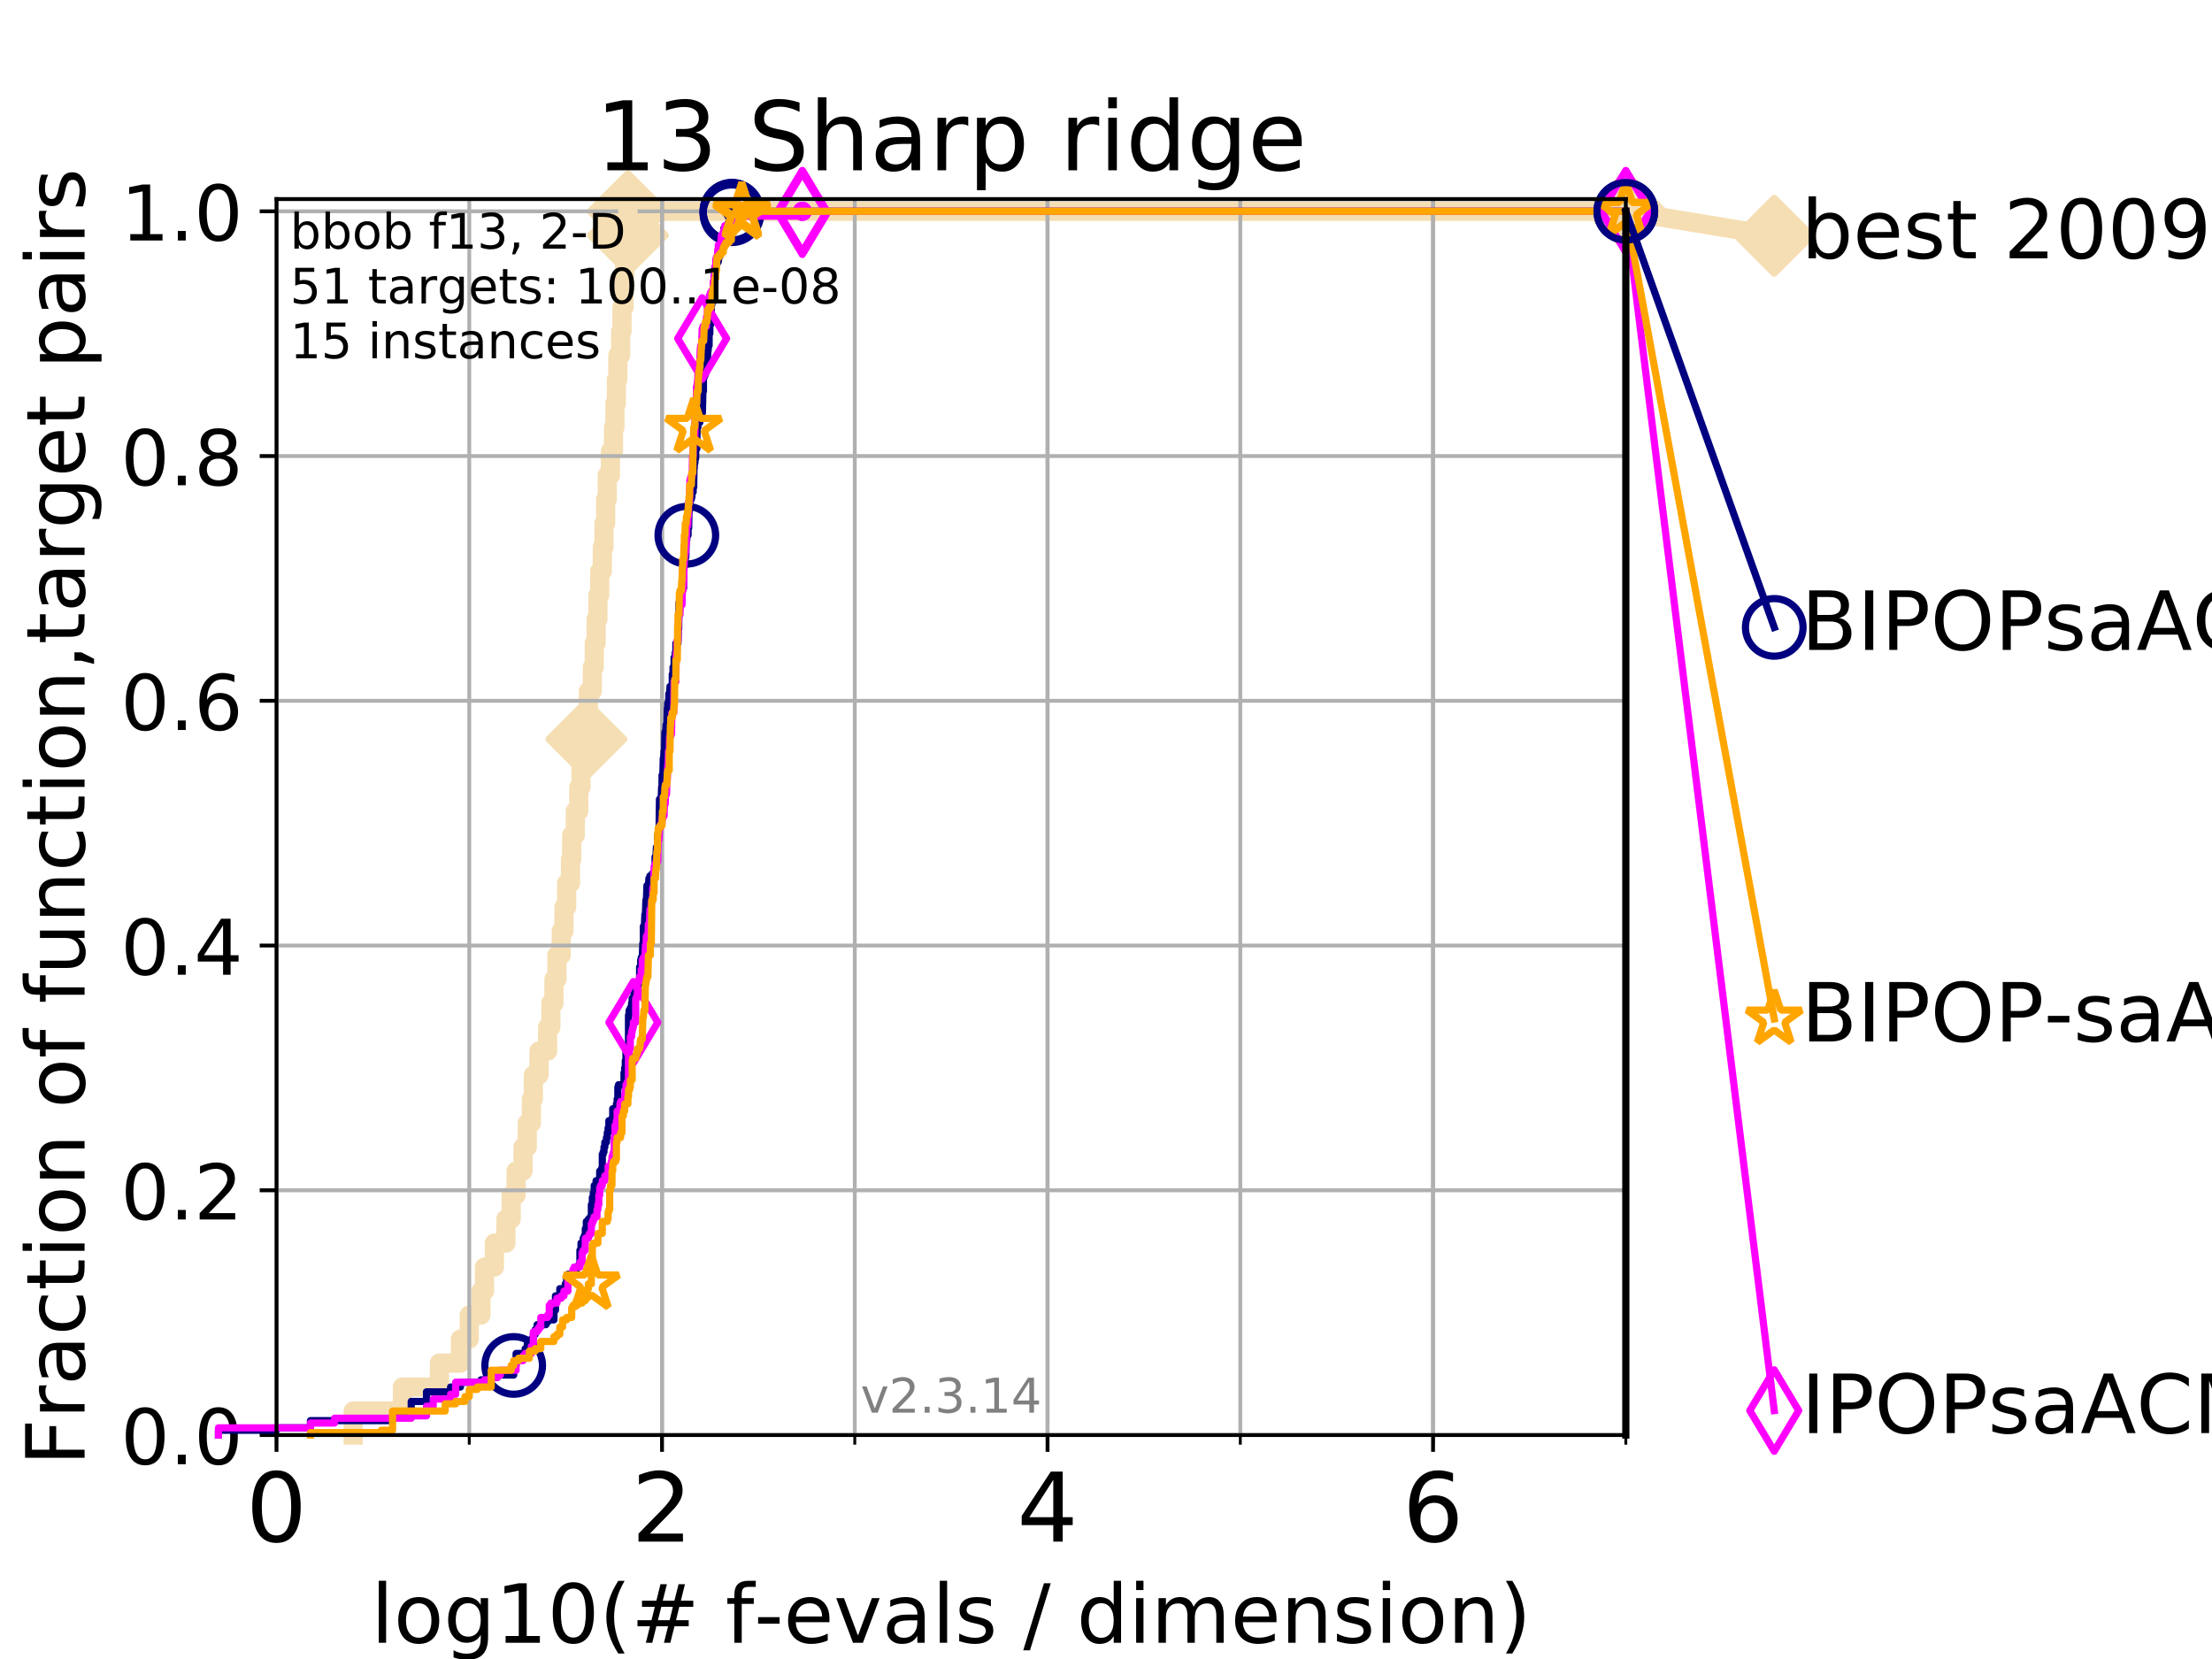 <?xml version="1.0" encoding="utf-8" standalone="no"?>
<!DOCTYPE svg PUBLIC "-//W3C//DTD SVG 1.1//EN"
  "http://www.w3.org/Graphics/SVG/1.1/DTD/svg11.dtd">
<!-- Created with matplotlib (https://matplotlib.org/) -->
<svg height="345.6pt" version="1.1" viewBox="0 0 460.8 345.6" width="460.8pt" xmlns="http://www.w3.org/2000/svg" xmlns:xlink="http://www.w3.org/1999/xlink">
 <defs>
  <style type="text/css">
*{stroke-linecap:butt;stroke-linejoin:round;}
  </style>
 </defs>
 <g id="figure_1">
  <g id="patch_1">
   <path d="M 0 345.6 
L 460.8 345.6 
L 460.8 0 
L 0 0 
z
" style="fill:#ffffff;"/>
  </g>
  <g id="axes_1">
   <g id="patch_2">
    <path d="M 57.6 298.944 
L 338.688 298.944 
L 338.688 41.472 
L 57.6 41.472 
z
" style="fill:#ffffff;"/>
   </g>
   <g id="line2d_1">
    <path d="M 73.579 298.944 
L 73.579 293.946 
L 83.83 293.946 
L 83.83 288.947 
L 91.535 288.947 
L 91.535 283.949 
L 95.918 283.949 
L 95.918 278.95 
L 97.755 278.95 
L 97.755 273.952 
L 100.193 273.952 
L 100.193 268.953 
L 100.935 268.953 
L 100.935 263.955 
L 102.989 263.955 
L 102.989 258.956 
L 105.398 258.956 
L 105.398 253.958 
L 106.489 253.958 
L 106.489 248.959 
L 107.515 248.959 
L 107.515 243.961 
L 108.949 243.961 
L 108.949 238.962 
L 109.843 238.962 
L 109.843 233.964 
L 110.694 233.964 
L 110.694 228.965 
L 111.105 228.965 
L 111.105 223.967 
L 112.281 223.967 
L 112.281 218.968 
L 114.08 218.968 
L 114.08 213.97 
L 114.751 213.97 
L 114.751 208.971 
L 115.397 208.971 
L 115.397 203.973 
L 116.02 203.973 
L 116.02 198.974 
L 116.914 198.974 
L 116.914 193.976 
L 117.486 193.976 
L 117.486 188.977 
L 118.04 188.977 
L 118.04 183.979 
L 118.839 183.979 
L 118.839 178.98 
L 119.097 178.98 
L 119.097 173.982 
L 119.85 173.982 
L 119.85 168.983 
L 120.572 168.983 
L 120.572 163.985 
L 121.037 163.985 
L 121.037 158.986 
L 121.712 158.986 
L 121.712 153.988 
L 122.148 153.988 
L 122.148 148.989 
L 122.573 148.989 
L 122.573 143.991 
L 123.394 143.991 
L 123.394 138.992 
L 123.791 138.992 
L 123.791 133.994 
L 124.178 133.994 
L 124.178 128.995 
L 124.557 128.995 
L 124.557 123.997 
L 124.928 123.997 
L 124.928 118.999 
L 125.471 118.999 
L 125.471 114 
L 125.823 114 
L 125.823 109.002 
L 126.168 109.002 
L 126.168 104.003 
L 126.507 104.003 
L 126.507 99.005 
L 127.165 99.005 
L 127.165 94.006 
L 127.799 94.006 
L 127.799 89.008 
L 128.108 89.008 
L 128.108 84.009 
L 128.411 84.009 
L 128.411 79.011 
L 128.709 79.011 
L 128.709 74.012 
L 129.291 74.012 
L 129.291 69.014 
L 129.574 69.014 
L 129.574 64.015 
L 129.991 64.015 
L 129.991 59.017 
L 130.128 59.017 
L 130.128 54.018 
L 130.398 54.018 
L 130.398 49.02 
L 130.796 49.02 
L 130.796 44.021 
L 338.688 44.021 
" style="fill:none;stroke:#f5deb3;stroke-linecap:square;stroke-width:4;"/>
   </g>
   <g id="line2d_2">
    <defs>
     <path d="M -0 7.778 
L 7.778 0 
L 0 -7.778 
L -7.778 -0 
z
" id="mc82bd2b010" style="stroke:#f5deb3;stroke-linejoin:miter;stroke-width:1.5;"/>
    </defs>
    <g>
     <use style="fill:#f5deb3;stroke:#f5deb3;stroke-linejoin:miter;stroke-width:1.5;" x="122.148" xlink:href="#mc82bd2b010" y="153.988"/>
     <use style="fill:#f5deb3;stroke:#f5deb3;stroke-linejoin:miter;stroke-width:1.5;" x="130.796" xlink:href="#mc82bd2b010" y="49.02"/>
     <use style="fill:#f5deb3;stroke:#f5deb3;stroke-linejoin:miter;stroke-width:1.5;" x="130.796" xlink:href="#mc82bd2b010" y="44.021"/>
     <use style="fill:#f5deb3;stroke:#f5deb3;stroke-linejoin:miter;stroke-width:1.5;" x="130.796" xlink:href="#mc82bd2b010" y="44.021"/>
     <use style="fill:#f5deb3;stroke:#f5deb3;stroke-linejoin:miter;stroke-width:1.5;" x="338.688" xlink:href="#mc82bd2b010" y="44.021"/>
    </g>
   </g>
   <g id="line2d_3">
    <path style="fill:none;stroke:#f5deb3;stroke-linecap:square;stroke-width:4;"/>
    <g/>
   </g>
   <g id="line2d_4">
    <path d="M 338.688 44.021 
L 369.608 49.12 
" style="fill:none;stroke:#f5deb3;stroke-linecap:square;stroke-width:4;"/>
    <g>
     <use style="fill:#f5deb3;stroke:#f5deb3;stroke-linejoin:miter;stroke-width:1.5;" x="338.688" xlink:href="#mc82bd2b010" y="44.021"/>
     <use style="fill:#f5deb3;stroke:#f5deb3;stroke-linejoin:miter;stroke-width:1.5;" x="369.608" xlink:href="#mc82bd2b010" y="49.12"/>
    </g>
   </g>
   <g id="matplotlib.axis_1">
    <g id="xtick_1">
     <g id="line2d_5">
      <path clip-path="url(#pe9ce98d582)" d="M 57.6 298.944 
L 57.6 41.472 
" style="fill:none;stroke:#b0b0b0;stroke-linecap:square;stroke-width:0.8;"/>
     </g>
     <g id="line2d_6">
      <defs>
       <path d="M 0 0 
L 0 3.5 
" id="m7b7b382383" style="stroke:#000000;stroke-width:0.8;"/>
      </defs>
      <g>
       <use style="stroke:#000000;stroke-width:0.8;" x="57.6" xlink:href="#m7b7b382383" y="298.944"/>
      </g>
     </g>
     <g id="text_1">
      <!-- 0 -->
      <defs>
       <path d="M 31.781 66.406 
Q 24.172 66.406 20.328 58.906 
Q 16.5 51.422 16.5 36.375 
Q 16.5 21.391 20.328 13.891 
Q 24.172 6.391 31.781 6.391 
Q 39.453 6.391 43.281 13.891 
Q 47.125 21.391 47.125 36.375 
Q 47.125 51.422 43.281 58.906 
Q 39.453 66.406 31.781 66.406 
z
M 31.781 74.219 
Q 44.047 74.219 50.516 64.516 
Q 56.984 54.828 56.984 36.375 
Q 56.984 17.969 50.516 8.266 
Q 44.047 -1.422 31.781 -1.422 
Q 19.531 -1.422 13.062 8.266 
Q 6.594 17.969 6.594 36.375 
Q 6.594 54.828 13.062 64.516 
Q 19.531 74.219 31.781 74.219 
z
" id="DejaVuSans-48"/>
      </defs>
      <g transform="translate(51.237 321.141)scale(0.2 -0.2)">
       <use xlink:href="#DejaVuSans-48"/>
      </g>
     </g>
    </g>
    <g id="xtick_2">
     <g id="line2d_7">
      <path clip-path="url(#pe9ce98d582)" d="M 137.911 298.944 
L 137.911 41.472 
" style="fill:none;stroke:#b0b0b0;stroke-linecap:square;stroke-width:0.8;"/>
     </g>
     <g id="line2d_8">
      <g>
       <use style="stroke:#000000;stroke-width:0.8;" x="137.911" xlink:href="#m7b7b382383" y="298.944"/>
      </g>
     </g>
     <g id="text_2">
      <!-- 2 -->
      <defs>
       <path d="M 19.188 8.297 
L 53.609 8.297 
L 53.609 0 
L 7.328 0 
L 7.328 8.297 
Q 12.938 14.109 22.625 23.891 
Q 32.328 33.688 34.812 36.531 
Q 39.547 41.844 41.422 45.531 
Q 43.312 49.219 43.312 52.781 
Q 43.312 58.594 39.234 62.25 
Q 35.156 65.922 28.609 65.922 
Q 23.969 65.922 18.812 64.312 
Q 13.672 62.703 7.812 59.422 
L 7.812 69.391 
Q 13.766 71.781 18.938 73 
Q 24.125 74.219 28.422 74.219 
Q 39.75 74.219 46.484 68.547 
Q 53.219 62.891 53.219 53.422 
Q 53.219 48.922 51.531 44.891 
Q 49.859 40.875 45.406 35.406 
Q 44.188 33.984 37.641 27.219 
Q 31.109 20.453 19.188 8.297 
z
" id="DejaVuSans-50"/>
      </defs>
      <g transform="translate(131.548 321.141)scale(0.2 -0.2)">
       <use xlink:href="#DejaVuSans-50"/>
      </g>
     </g>
    </g>
    <g id="xtick_3">
     <g id="line2d_9">
      <path clip-path="url(#pe9ce98d582)" d="M 218.222 298.944 
L 218.222 41.472 
" style="fill:none;stroke:#b0b0b0;stroke-linecap:square;stroke-width:0.8;"/>
     </g>
     <g id="line2d_10">
      <g>
       <use style="stroke:#000000;stroke-width:0.8;" x="218.222" xlink:href="#m7b7b382383" y="298.944"/>
      </g>
     </g>
     <g id="text_3">
      <!-- 4 -->
      <defs>
       <path d="M 37.797 64.312 
L 12.891 25.391 
L 37.797 25.391 
z
M 35.203 72.906 
L 47.609 72.906 
L 47.609 25.391 
L 58.016 25.391 
L 58.016 17.188 
L 47.609 17.188 
L 47.609 0 
L 37.797 0 
L 37.797 17.188 
L 4.891 17.188 
L 4.891 26.703 
z
" id="DejaVuSans-52"/>
      </defs>
      <g transform="translate(211.859 321.141)scale(0.2 -0.2)">
       <use xlink:href="#DejaVuSans-52"/>
      </g>
     </g>
    </g>
    <g id="xtick_4">
     <g id="line2d_11">
      <path clip-path="url(#pe9ce98d582)" d="M 298.533 298.944 
L 298.533 41.472 
" style="fill:none;stroke:#b0b0b0;stroke-linecap:square;stroke-width:0.8;"/>
     </g>
     <g id="line2d_12">
      <g>
       <use style="stroke:#000000;stroke-width:0.8;" x="298.533" xlink:href="#m7b7b382383" y="298.944"/>
      </g>
     </g>
     <g id="text_4">
      <!-- 6 -->
      <defs>
       <path d="M 33.016 40.375 
Q 26.375 40.375 22.484 35.828 
Q 18.609 31.297 18.609 23.391 
Q 18.609 15.531 22.484 10.953 
Q 26.375 6.391 33.016 6.391 
Q 39.656 6.391 43.531 10.953 
Q 47.406 15.531 47.406 23.391 
Q 47.406 31.297 43.531 35.828 
Q 39.656 40.375 33.016 40.375 
z
M 52.594 71.297 
L 52.594 62.312 
Q 48.875 64.062 45.094 64.984 
Q 41.312 65.922 37.594 65.922 
Q 27.828 65.922 22.672 59.328 
Q 17.531 52.734 16.797 39.406 
Q 19.672 43.656 24.016 45.922 
Q 28.375 48.188 33.594 48.188 
Q 44.578 48.188 50.953 41.516 
Q 57.328 34.859 57.328 23.391 
Q 57.328 12.156 50.688 5.359 
Q 44.047 -1.422 33.016 -1.422 
Q 20.359 -1.422 13.672 8.266 
Q 6.984 17.969 6.984 36.375 
Q 6.984 53.656 15.188 63.938 
Q 23.391 74.219 37.203 74.219 
Q 40.922 74.219 44.703 73.484 
Q 48.484 72.75 52.594 71.297 
z
" id="DejaVuSans-54"/>
      </defs>
      <g transform="translate(292.17 321.141)scale(0.2 -0.2)">
       <use xlink:href="#DejaVuSans-54"/>
      </g>
     </g>
    </g>
    <g id="xtick_5">
     <g id="line2d_13">
      <path clip-path="url(#pe9ce98d582)" d="M 57.6 298.944 
L 57.6 41.472 
" style="fill:none;stroke:#b0b0b0;stroke-linecap:square;stroke-width:0.8;"/>
     </g>
     <g id="line2d_14">
      <defs>
       <path d="M 0 0 
L 0 2 
" id="ma4b803bf15" style="stroke:#000000;stroke-width:0.6;"/>
      </defs>
      <g>
       <use style="stroke:#000000;stroke-width:0.6;" x="57.6" xlink:href="#ma4b803bf15" y="298.944"/>
      </g>
     </g>
    </g>
    <g id="xtick_6">
     <g id="line2d_15">
      <path clip-path="url(#pe9ce98d582)" d="M 97.755 298.944 
L 97.755 41.472 
" style="fill:none;stroke:#b0b0b0;stroke-linecap:square;stroke-width:0.8;"/>
     </g>
     <g id="line2d_16">
      <g>
       <use style="stroke:#000000;stroke-width:0.6;" x="97.755" xlink:href="#ma4b803bf15" y="298.944"/>
      </g>
     </g>
    </g>
    <g id="xtick_7">
     <g id="line2d_17">
      <path clip-path="url(#pe9ce98d582)" d="M 137.911 298.944 
L 137.911 41.472 
" style="fill:none;stroke:#b0b0b0;stroke-linecap:square;stroke-width:0.8;"/>
     </g>
     <g id="line2d_18">
      <g>
       <use style="stroke:#000000;stroke-width:0.6;" x="137.911" xlink:href="#ma4b803bf15" y="298.944"/>
      </g>
     </g>
    </g>
    <g id="xtick_8">
     <g id="line2d_19">
      <path clip-path="url(#pe9ce98d582)" d="M 178.066 298.944 
L 178.066 41.472 
" style="fill:none;stroke:#b0b0b0;stroke-linecap:square;stroke-width:0.8;"/>
     </g>
     <g id="line2d_20">
      <g>
       <use style="stroke:#000000;stroke-width:0.6;" x="178.066" xlink:href="#ma4b803bf15" y="298.944"/>
      </g>
     </g>
    </g>
    <g id="xtick_9">
     <g id="line2d_21">
      <path clip-path="url(#pe9ce98d582)" d="M 218.222 298.944 
L 218.222 41.472 
" style="fill:none;stroke:#b0b0b0;stroke-linecap:square;stroke-width:0.8;"/>
     </g>
     <g id="line2d_22">
      <g>
       <use style="stroke:#000000;stroke-width:0.6;" x="218.222" xlink:href="#ma4b803bf15" y="298.944"/>
      </g>
     </g>
    </g>
    <g id="xtick_10">
     <g id="line2d_23">
      <path clip-path="url(#pe9ce98d582)" d="M 258.377 298.944 
L 258.377 41.472 
" style="fill:none;stroke:#b0b0b0;stroke-linecap:square;stroke-width:0.8;"/>
     </g>
     <g id="line2d_24">
      <g>
       <use style="stroke:#000000;stroke-width:0.6;" x="258.377" xlink:href="#ma4b803bf15" y="298.944"/>
      </g>
     </g>
    </g>
    <g id="xtick_11">
     <g id="line2d_25">
      <path clip-path="url(#pe9ce98d582)" d="M 298.533 298.944 
L 298.533 41.472 
" style="fill:none;stroke:#b0b0b0;stroke-linecap:square;stroke-width:0.8;"/>
     </g>
     <g id="line2d_26">
      <g>
       <use style="stroke:#000000;stroke-width:0.6;" x="298.533" xlink:href="#ma4b803bf15" y="298.944"/>
      </g>
     </g>
    </g>
    <g id="xtick_12">
     <g id="line2d_27">
      <path clip-path="url(#pe9ce98d582)" d="M 338.688 298.944 
L 338.688 41.472 
" style="fill:none;stroke:#b0b0b0;stroke-linecap:square;stroke-width:0.8;"/>
     </g>
     <g id="line2d_28">
      <g>
       <use style="stroke:#000000;stroke-width:0.6;" x="338.688" xlink:href="#ma4b803bf15" y="298.944"/>
      </g>
     </g>
    </g>
    <g id="text_5">
     <!-- log10(# f-evals / dimension) -->
     <defs>
      <path d="M 9.422 75.984 
L 18.406 75.984 
L 18.406 0 
L 9.422 0 
z
" id="DejaVuSans-108"/>
      <path d="M 30.609 48.391 
Q 23.391 48.391 19.188 42.75 
Q 14.984 37.109 14.984 27.297 
Q 14.984 17.484 19.156 11.844 
Q 23.344 6.203 30.609 6.203 
Q 37.797 6.203 41.984 11.859 
Q 46.188 17.531 46.188 27.297 
Q 46.188 37.016 41.984 42.703 
Q 37.797 48.391 30.609 48.391 
z
M 30.609 56 
Q 42.328 56 49.016 48.375 
Q 55.719 40.766 55.719 27.297 
Q 55.719 13.875 49.016 6.219 
Q 42.328 -1.422 30.609 -1.422 
Q 18.844 -1.422 12.172 6.219 
Q 5.516 13.875 5.516 27.297 
Q 5.516 40.766 12.172 48.375 
Q 18.844 56 30.609 56 
z
" id="DejaVuSans-111"/>
      <path d="M 45.406 27.984 
Q 45.406 37.75 41.375 43.109 
Q 37.359 48.484 30.078 48.484 
Q 22.859 48.484 18.828 43.109 
Q 14.797 37.75 14.797 27.984 
Q 14.797 18.266 18.828 12.891 
Q 22.859 7.516 30.078 7.516 
Q 37.359 7.516 41.375 12.891 
Q 45.406 18.266 45.406 27.984 
z
M 54.391 6.781 
Q 54.391 -7.172 48.188 -13.984 
Q 42 -20.797 29.203 -20.797 
Q 24.469 -20.797 20.266 -20.094 
Q 16.062 -19.391 12.109 -17.922 
L 12.109 -9.188 
Q 16.062 -11.328 19.922 -12.344 
Q 23.781 -13.375 27.781 -13.375 
Q 36.625 -13.375 41.016 -8.766 
Q 45.406 -4.156 45.406 5.172 
L 45.406 9.625 
Q 42.625 4.781 38.281 2.391 
Q 33.938 0 27.875 0 
Q 17.828 0 11.672 7.656 
Q 5.516 15.328 5.516 27.984 
Q 5.516 40.672 11.672 48.328 
Q 17.828 56 27.875 56 
Q 33.938 56 38.281 53.609 
Q 42.625 51.219 45.406 46.391 
L 45.406 54.688 
L 54.391 54.688 
z
" id="DejaVuSans-103"/>
      <path d="M 12.406 8.297 
L 28.516 8.297 
L 28.516 63.922 
L 10.984 60.406 
L 10.984 69.391 
L 28.422 72.906 
L 38.281 72.906 
L 38.281 8.297 
L 54.391 8.297 
L 54.391 0 
L 12.406 0 
z
" id="DejaVuSans-49"/>
      <path d="M 31 75.875 
Q 24.469 64.656 21.281 53.656 
Q 18.109 42.672 18.109 31.391 
Q 18.109 20.125 21.312 9.062 
Q 24.516 -2 31 -13.188 
L 23.188 -13.188 
Q 15.875 -1.703 12.234 9.375 
Q 8.594 20.453 8.594 31.391 
Q 8.594 42.281 12.203 53.312 
Q 15.828 64.359 23.188 75.875 
z
" id="DejaVuSans-40"/>
      <path d="M 51.125 44 
L 36.922 44 
L 32.812 27.688 
L 47.125 27.688 
z
M 43.797 71.781 
L 38.719 51.516 
L 52.984 51.516 
L 58.109 71.781 
L 65.922 71.781 
L 60.891 51.516 
L 76.125 51.516 
L 76.125 44 
L 58.984 44 
L 54.984 27.688 
L 70.516 27.688 
L 70.516 20.219 
L 53.078 20.219 
L 48 0 
L 40.188 0 
L 45.219 20.219 
L 30.906 20.219 
L 25.875 0 
L 18.016 0 
L 23.094 20.219 
L 7.719 20.219 
L 7.719 27.688 
L 24.906 27.688 
L 29 44 
L 13.281 44 
L 13.281 51.516 
L 30.906 51.516 
L 35.891 71.781 
z
" id="DejaVuSans-35"/>
      <path id="DejaVuSans-32"/>
      <path d="M 37.109 75.984 
L 37.109 68.5 
L 28.516 68.5 
Q 23.688 68.5 21.797 66.547 
Q 19.922 64.594 19.922 59.516 
L 19.922 54.688 
L 34.719 54.688 
L 34.719 47.703 
L 19.922 47.703 
L 19.922 0 
L 10.891 0 
L 10.891 47.703 
L 2.297 47.703 
L 2.297 54.688 
L 10.891 54.688 
L 10.891 58.5 
Q 10.891 67.625 15.141 71.797 
Q 19.391 75.984 28.609 75.984 
z
" id="DejaVuSans-102"/>
      <path d="M 4.891 31.391 
L 31.203 31.391 
L 31.203 23.391 
L 4.891 23.391 
z
" id="DejaVuSans-45"/>
      <path d="M 56.203 29.594 
L 56.203 25.203 
L 14.891 25.203 
Q 15.484 15.922 20.484 11.062 
Q 25.484 6.203 34.422 6.203 
Q 39.594 6.203 44.453 7.469 
Q 49.312 8.734 54.109 11.281 
L 54.109 2.781 
Q 49.266 0.734 44.188 -0.344 
Q 39.109 -1.422 33.891 -1.422 
Q 20.797 -1.422 13.156 6.188 
Q 5.516 13.812 5.516 26.812 
Q 5.516 40.234 12.766 48.109 
Q 20.016 56 32.328 56 
Q 43.359 56 49.781 48.891 
Q 56.203 41.797 56.203 29.594 
z
M 47.219 32.234 
Q 47.125 39.594 43.094 43.984 
Q 39.062 48.391 32.422 48.391 
Q 24.906 48.391 20.391 44.141 
Q 15.875 39.891 15.188 32.172 
z
" id="DejaVuSans-101"/>
      <path d="M 2.984 54.688 
L 12.5 54.688 
L 29.594 8.797 
L 46.688 54.688 
L 56.203 54.688 
L 35.688 0 
L 23.484 0 
z
" id="DejaVuSans-118"/>
      <path d="M 34.281 27.484 
Q 23.391 27.484 19.188 25 
Q 14.984 22.516 14.984 16.5 
Q 14.984 11.719 18.141 8.906 
Q 21.297 6.109 26.703 6.109 
Q 34.188 6.109 38.703 11.406 
Q 43.219 16.703 43.219 25.484 
L 43.219 27.484 
z
M 52.203 31.203 
L 52.203 0 
L 43.219 0 
L 43.219 8.297 
Q 40.141 3.328 35.547 0.953 
Q 30.953 -1.422 24.312 -1.422 
Q 15.922 -1.422 10.953 3.297 
Q 6 8.016 6 15.922 
Q 6 25.141 12.172 29.828 
Q 18.359 34.516 30.609 34.516 
L 43.219 34.516 
L 43.219 35.406 
Q 43.219 41.609 39.141 45 
Q 35.062 48.391 27.688 48.391 
Q 23 48.391 18.547 47.266 
Q 14.109 46.141 10.016 43.891 
L 10.016 52.203 
Q 14.938 54.109 19.578 55.047 
Q 24.219 56 28.609 56 
Q 40.484 56 46.344 49.844 
Q 52.203 43.703 52.203 31.203 
z
" id="DejaVuSans-97"/>
      <path d="M 44.281 53.078 
L 44.281 44.578 
Q 40.484 46.531 36.375 47.5 
Q 32.281 48.484 27.875 48.484 
Q 21.188 48.484 17.844 46.438 
Q 14.5 44.391 14.5 40.281 
Q 14.5 37.156 16.891 35.375 
Q 19.281 33.594 26.516 31.984 
L 29.594 31.297 
Q 39.156 29.25 43.188 25.516 
Q 47.219 21.781 47.219 15.094 
Q 47.219 7.469 41.188 3.016 
Q 35.156 -1.422 24.609 -1.422 
Q 20.219 -1.422 15.453 -0.562 
Q 10.688 0.297 5.422 2 
L 5.422 11.281 
Q 10.406 8.688 15.234 7.391 
Q 20.062 6.109 24.812 6.109 
Q 31.156 6.109 34.562 8.281 
Q 37.984 10.453 37.984 14.406 
Q 37.984 18.062 35.516 20.016 
Q 33.062 21.969 24.703 23.781 
L 21.578 24.516 
Q 13.234 26.266 9.516 29.906 
Q 5.812 33.547 5.812 39.891 
Q 5.812 47.609 11.281 51.797 
Q 16.75 56 26.812 56 
Q 31.781 56 36.172 55.266 
Q 40.578 54.547 44.281 53.078 
z
" id="DejaVuSans-115"/>
      <path d="M 25.391 72.906 
L 33.688 72.906 
L 8.297 -9.281 
L 0 -9.281 
z
" id="DejaVuSans-47"/>
      <path d="M 45.406 46.391 
L 45.406 75.984 
L 54.391 75.984 
L 54.391 0 
L 45.406 0 
L 45.406 8.203 
Q 42.578 3.328 38.25 0.953 
Q 33.938 -1.422 27.875 -1.422 
Q 17.969 -1.422 11.734 6.484 
Q 5.516 14.406 5.516 27.297 
Q 5.516 40.188 11.734 48.094 
Q 17.969 56 27.875 56 
Q 33.938 56 38.25 53.625 
Q 42.578 51.266 45.406 46.391 
z
M 14.797 27.297 
Q 14.797 17.391 18.875 11.75 
Q 22.953 6.109 30.078 6.109 
Q 37.203 6.109 41.297 11.75 
Q 45.406 17.391 45.406 27.297 
Q 45.406 37.203 41.297 42.844 
Q 37.203 48.484 30.078 48.484 
Q 22.953 48.484 18.875 42.844 
Q 14.797 37.203 14.797 27.297 
z
" id="DejaVuSans-100"/>
      <path d="M 9.422 54.688 
L 18.406 54.688 
L 18.406 0 
L 9.422 0 
z
M 9.422 75.984 
L 18.406 75.984 
L 18.406 64.594 
L 9.422 64.594 
z
" id="DejaVuSans-105"/>
      <path d="M 52 44.188 
Q 55.375 50.25 60.062 53.125 
Q 64.75 56 71.094 56 
Q 79.641 56 84.281 50.016 
Q 88.922 44.047 88.922 33.016 
L 88.922 0 
L 79.891 0 
L 79.891 32.719 
Q 79.891 40.578 77.094 44.375 
Q 74.312 48.188 68.609 48.188 
Q 61.625 48.188 57.562 43.547 
Q 53.516 38.922 53.516 30.906 
L 53.516 0 
L 44.484 0 
L 44.484 32.719 
Q 44.484 40.625 41.703 44.406 
Q 38.922 48.188 33.109 48.188 
Q 26.219 48.188 22.156 43.531 
Q 18.109 38.875 18.109 30.906 
L 18.109 0 
L 9.078 0 
L 9.078 54.688 
L 18.109 54.688 
L 18.109 46.188 
Q 21.188 51.219 25.484 53.609 
Q 29.781 56 35.688 56 
Q 41.656 56 45.828 52.969 
Q 50 49.953 52 44.188 
z
" id="DejaVuSans-109"/>
      <path d="M 54.891 33.016 
L 54.891 0 
L 45.906 0 
L 45.906 32.719 
Q 45.906 40.484 42.875 44.328 
Q 39.844 48.188 33.797 48.188 
Q 26.516 48.188 22.312 43.547 
Q 18.109 38.922 18.109 30.906 
L 18.109 0 
L 9.078 0 
L 9.078 54.688 
L 18.109 54.688 
L 18.109 46.188 
Q 21.344 51.125 25.703 53.562 
Q 30.078 56 35.797 56 
Q 45.219 56 50.047 50.172 
Q 54.891 44.344 54.891 33.016 
z
" id="DejaVuSans-110"/>
      <path d="M 8.016 75.875 
L 15.828 75.875 
Q 23.141 64.359 26.781 53.312 
Q 30.422 42.281 30.422 31.391 
Q 30.422 20.453 26.781 9.375 
Q 23.141 -1.703 15.828 -13.188 
L 8.016 -13.188 
Q 14.5 -2 17.703 9.062 
Q 20.906 20.125 20.906 31.391 
Q 20.906 42.672 17.703 53.656 
Q 14.5 64.656 8.016 75.875 
z
" id="DejaVuSans-41"/>
     </defs>
     <g transform="translate(77.303 342.218)scale(0.17 -0.17)">
      <use xlink:href="#DejaVuSans-108"/>
      <use x="27.783" xlink:href="#DejaVuSans-111"/>
      <use x="88.965" xlink:href="#DejaVuSans-103"/>
      <use x="152.441" xlink:href="#DejaVuSans-49"/>
      <use x="216.064" xlink:href="#DejaVuSans-48"/>
      <use x="279.688" xlink:href="#DejaVuSans-40"/>
      <use x="318.701" xlink:href="#DejaVuSans-35"/>
      <use x="402.49" xlink:href="#DejaVuSans-32"/>
      <use x="434.277" xlink:href="#DejaVuSans-102"/>
      <use x="469.404" xlink:href="#DejaVuSans-45"/>
      <use x="505.488" xlink:href="#DejaVuSans-101"/>
      <use x="567.012" xlink:href="#DejaVuSans-118"/>
      <use x="626.191" xlink:href="#DejaVuSans-97"/>
      <use x="687.471" xlink:href="#DejaVuSans-108"/>
      <use x="715.254" xlink:href="#DejaVuSans-115"/>
      <use x="767.354" xlink:href="#DejaVuSans-32"/>
      <use x="799.141" xlink:href="#DejaVuSans-47"/>
      <use x="832.832" xlink:href="#DejaVuSans-32"/>
      <use x="864.619" xlink:href="#DejaVuSans-100"/>
      <use x="928.096" xlink:href="#DejaVuSans-105"/>
      <use x="955.879" xlink:href="#DejaVuSans-109"/>
      <use x="1053.291" xlink:href="#DejaVuSans-101"/>
      <use x="1114.814" xlink:href="#DejaVuSans-110"/>
      <use x="1178.193" xlink:href="#DejaVuSans-115"/>
      <use x="1230.293" xlink:href="#DejaVuSans-105"/>
      <use x="1258.076" xlink:href="#DejaVuSans-111"/>
      <use x="1319.258" xlink:href="#DejaVuSans-110"/>
      <use x="1382.637" xlink:href="#DejaVuSans-41"/>
     </g>
    </g>
   </g>
   <g id="matplotlib.axis_2">
    <g id="ytick_1">
     <g id="line2d_29">
      <path clip-path="url(#pe9ce98d582)" d="M 57.6 298.944 
L 338.688 298.944 
" style="fill:none;stroke:#b0b0b0;stroke-linecap:square;stroke-width:0.8;"/>
     </g>
     <g id="line2d_30">
      <defs>
       <path d="M 0 0 
L -3.5 0 
" id="m9deb0b8d87" style="stroke:#000000;stroke-width:0.8;"/>
      </defs>
      <g>
       <use style="stroke:#000000;stroke-width:0.8;" x="57.6" xlink:href="#m9deb0b8d87" y="298.944"/>
      </g>
     </g>
     <g id="text_6">
      <!-- 0.0 -->
      <defs>
       <path d="M 10.688 12.406 
L 21 12.406 
L 21 0 
L 10.688 0 
z
" id="DejaVuSans-46"/>
      </defs>
      <g transform="translate(25.155 305.023)scale(0.16 -0.16)">
       <use xlink:href="#DejaVuSans-48"/>
       <use x="63.623" xlink:href="#DejaVuSans-46"/>
       <use x="95.41" xlink:href="#DejaVuSans-48"/>
      </g>
     </g>
    </g>
    <g id="ytick_2">
     <g id="line2d_31">
      <path clip-path="url(#pe9ce98d582)" d="M 57.6 247.959 
L 338.688 247.959 
" style="fill:none;stroke:#b0b0b0;stroke-linecap:square;stroke-width:0.8;"/>
     </g>
     <g id="line2d_32">
      <g>
       <use style="stroke:#000000;stroke-width:0.8;" x="57.6" xlink:href="#m9deb0b8d87" y="247.959"/>
      </g>
     </g>
     <g id="text_7">
      <!-- 0.2 -->
      <g transform="translate(25.155 254.038)scale(0.16 -0.16)">
       <use xlink:href="#DejaVuSans-48"/>
       <use x="63.623" xlink:href="#DejaVuSans-46"/>
       <use x="95.41" xlink:href="#DejaVuSans-50"/>
      </g>
     </g>
    </g>
    <g id="ytick_3">
     <g id="line2d_33">
      <path clip-path="url(#pe9ce98d582)" d="M 57.6 196.975 
L 338.688 196.975 
" style="fill:none;stroke:#b0b0b0;stroke-linecap:square;stroke-width:0.8;"/>
     </g>
     <g id="line2d_34">
      <g>
       <use style="stroke:#000000;stroke-width:0.8;" x="57.6" xlink:href="#m9deb0b8d87" y="196.975"/>
      </g>
     </g>
     <g id="text_8">
      <!-- 0.4 -->
      <g transform="translate(25.155 203.054)scale(0.16 -0.16)">
       <use xlink:href="#DejaVuSans-48"/>
       <use x="63.623" xlink:href="#DejaVuSans-46"/>
       <use x="95.41" xlink:href="#DejaVuSans-52"/>
      </g>
     </g>
    </g>
    <g id="ytick_4">
     <g id="line2d_35">
      <path clip-path="url(#pe9ce98d582)" d="M 57.6 145.99 
L 338.688 145.99 
" style="fill:none;stroke:#b0b0b0;stroke-linecap:square;stroke-width:0.8;"/>
     </g>
     <g id="line2d_36">
      <g>
       <use style="stroke:#000000;stroke-width:0.8;" x="57.6" xlink:href="#m9deb0b8d87" y="145.99"/>
      </g>
     </g>
     <g id="text_9">
      <!-- 0.6 -->
      <g transform="translate(25.155 152.069)scale(0.16 -0.16)">
       <use xlink:href="#DejaVuSans-48"/>
       <use x="63.623" xlink:href="#DejaVuSans-46"/>
       <use x="95.41" xlink:href="#DejaVuSans-54"/>
      </g>
     </g>
    </g>
    <g id="ytick_5">
     <g id="line2d_37">
      <path clip-path="url(#pe9ce98d582)" d="M 57.6 95.006 
L 338.688 95.006 
" style="fill:none;stroke:#b0b0b0;stroke-linecap:square;stroke-width:0.8;"/>
     </g>
     <g id="line2d_38">
      <g>
       <use style="stroke:#000000;stroke-width:0.8;" x="57.6" xlink:href="#m9deb0b8d87" y="95.006"/>
      </g>
     </g>
     <g id="text_10">
      <!-- 0.8 -->
      <defs>
       <path d="M 31.781 34.625 
Q 24.75 34.625 20.719 30.859 
Q 16.703 27.094 16.703 20.516 
Q 16.703 13.922 20.719 10.156 
Q 24.75 6.391 31.781 6.391 
Q 38.812 6.391 42.859 10.172 
Q 46.922 13.969 46.922 20.516 
Q 46.922 27.094 42.891 30.859 
Q 38.875 34.625 31.781 34.625 
z
M 21.922 38.812 
Q 15.578 40.375 12.031 44.719 
Q 8.5 49.078 8.5 55.328 
Q 8.5 64.062 14.719 69.141 
Q 20.953 74.219 31.781 74.219 
Q 42.672 74.219 48.875 69.141 
Q 55.078 64.062 55.078 55.328 
Q 55.078 49.078 51.531 44.719 
Q 48 40.375 41.703 38.812 
Q 48.828 37.156 52.797 32.312 
Q 56.781 27.484 56.781 20.516 
Q 56.781 9.906 50.312 4.234 
Q 43.844 -1.422 31.781 -1.422 
Q 19.734 -1.422 13.25 4.234 
Q 6.781 9.906 6.781 20.516 
Q 6.781 27.484 10.781 32.312 
Q 14.797 37.156 21.922 38.812 
z
M 18.312 54.391 
Q 18.312 48.734 21.844 45.562 
Q 25.391 42.391 31.781 42.391 
Q 38.141 42.391 41.719 45.562 
Q 45.312 48.734 45.312 54.391 
Q 45.312 60.062 41.719 63.234 
Q 38.141 66.406 31.781 66.406 
Q 25.391 66.406 21.844 63.234 
Q 18.312 60.062 18.312 54.391 
z
" id="DejaVuSans-56"/>
      </defs>
      <g transform="translate(25.155 101.085)scale(0.16 -0.16)">
       <use xlink:href="#DejaVuSans-48"/>
       <use x="63.623" xlink:href="#DejaVuSans-46"/>
       <use x="95.41" xlink:href="#DejaVuSans-56"/>
      </g>
     </g>
    </g>
    <g id="ytick_6">
     <g id="line2d_39">
      <path clip-path="url(#pe9ce98d582)" d="M 57.6 44.021 
L 338.688 44.021 
" style="fill:none;stroke:#b0b0b0;stroke-linecap:square;stroke-width:0.8;"/>
     </g>
     <g id="line2d_40">
      <g>
       <use style="stroke:#000000;stroke-width:0.8;" x="57.6" xlink:href="#m9deb0b8d87" y="44.021"/>
      </g>
     </g>
     <g id="text_11">
      <!-- 1.0 -->
      <g transform="translate(25.155 50.1)scale(0.16 -0.16)">
       <use xlink:href="#DejaVuSans-49"/>
       <use x="63.623" xlink:href="#DejaVuSans-46"/>
       <use x="95.41" xlink:href="#DejaVuSans-48"/>
      </g>
     </g>
    </g>
    <g id="text_12">
     <!-- Fraction of function,target pairs -->
     <defs>
      <path d="M 9.812 72.906 
L 51.703 72.906 
L 51.703 64.594 
L 19.672 64.594 
L 19.672 43.109 
L 48.578 43.109 
L 48.578 34.812 
L 19.672 34.812 
L 19.672 0 
L 9.812 0 
z
" id="DejaVuSans-70"/>
      <path d="M 41.109 46.297 
Q 39.594 47.172 37.812 47.578 
Q 36.031 48 33.891 48 
Q 26.266 48 22.188 43.047 
Q 18.109 38.094 18.109 28.812 
L 18.109 0 
L 9.078 0 
L 9.078 54.688 
L 18.109 54.688 
L 18.109 46.188 
Q 20.953 51.172 25.484 53.578 
Q 30.031 56 36.531 56 
Q 37.453 56 38.578 55.875 
Q 39.703 55.766 41.062 55.516 
z
" id="DejaVuSans-114"/>
      <path d="M 48.781 52.594 
L 48.781 44.188 
Q 44.969 46.297 41.141 47.344 
Q 37.312 48.391 33.406 48.391 
Q 24.656 48.391 19.812 42.844 
Q 14.984 37.312 14.984 27.297 
Q 14.984 17.281 19.812 11.734 
Q 24.656 6.203 33.406 6.203 
Q 37.312 6.203 41.141 7.25 
Q 44.969 8.297 48.781 10.406 
L 48.781 2.094 
Q 45.016 0.344 40.984 -0.531 
Q 36.969 -1.422 32.422 -1.422 
Q 20.062 -1.422 12.781 6.344 
Q 5.516 14.109 5.516 27.297 
Q 5.516 40.672 12.859 48.328 
Q 20.219 56 33.016 56 
Q 37.156 56 41.109 55.141 
Q 45.062 54.297 48.781 52.594 
z
" id="DejaVuSans-99"/>
      <path d="M 18.312 70.219 
L 18.312 54.688 
L 36.812 54.688 
L 36.812 47.703 
L 18.312 47.703 
L 18.312 18.016 
Q 18.312 11.328 20.141 9.422 
Q 21.969 7.516 27.594 7.516 
L 36.812 7.516 
L 36.812 0 
L 27.594 0 
Q 17.188 0 13.234 3.875 
Q 9.281 7.766 9.281 18.016 
L 9.281 47.703 
L 2.688 47.703 
L 2.688 54.688 
L 9.281 54.688 
L 9.281 70.219 
z
" id="DejaVuSans-116"/>
      <path d="M 8.5 21.578 
L 8.5 54.688 
L 17.484 54.688 
L 17.484 21.922 
Q 17.484 14.156 20.5 10.266 
Q 23.531 6.391 29.594 6.391 
Q 36.859 6.391 41.078 11.031 
Q 45.312 15.672 45.312 23.688 
L 45.312 54.688 
L 54.297 54.688 
L 54.297 0 
L 45.312 0 
L 45.312 8.406 
Q 42.047 3.422 37.719 1 
Q 33.406 -1.422 27.688 -1.422 
Q 18.266 -1.422 13.375 4.438 
Q 8.5 10.297 8.5 21.578 
z
M 31.109 56 
z
" id="DejaVuSans-117"/>
      <path d="M 11.719 12.406 
L 22.016 12.406 
L 22.016 4 
L 14.016 -11.625 
L 7.719 -11.625 
L 11.719 4 
z
" id="DejaVuSans-44"/>
      <path d="M 18.109 8.203 
L 18.109 -20.797 
L 9.078 -20.797 
L 9.078 54.688 
L 18.109 54.688 
L 18.109 46.391 
Q 20.953 51.266 25.266 53.625 
Q 29.594 56 35.594 56 
Q 45.562 56 51.781 48.094 
Q 58.016 40.188 58.016 27.297 
Q 58.016 14.406 51.781 6.484 
Q 45.562 -1.422 35.594 -1.422 
Q 29.594 -1.422 25.266 0.953 
Q 20.953 3.328 18.109 8.203 
z
M 48.688 27.297 
Q 48.688 37.203 44.609 42.844 
Q 40.531 48.484 33.406 48.484 
Q 26.266 48.484 22.188 42.844 
Q 18.109 37.203 18.109 27.297 
Q 18.109 17.391 22.188 11.75 
Q 26.266 6.109 33.406 6.109 
Q 40.531 6.109 44.609 11.75 
Q 48.688 17.391 48.688 27.297 
z
" id="DejaVuSans-112"/>
     </defs>
     <g transform="translate(17.62 305.347)rotate(-90)scale(0.17 -0.17)">
      <use xlink:href="#DejaVuSans-70"/>
      <use x="57.41" xlink:href="#DejaVuSans-114"/>
      <use x="98.523" xlink:href="#DejaVuSans-97"/>
      <use x="159.803" xlink:href="#DejaVuSans-99"/>
      <use x="214.783" xlink:href="#DejaVuSans-116"/>
      <use x="253.992" xlink:href="#DejaVuSans-105"/>
      <use x="281.775" xlink:href="#DejaVuSans-111"/>
      <use x="342.957" xlink:href="#DejaVuSans-110"/>
      <use x="406.336" xlink:href="#DejaVuSans-32"/>
      <use x="438.123" xlink:href="#DejaVuSans-111"/>
      <use x="499.305" xlink:href="#DejaVuSans-102"/>
      <use x="534.51" xlink:href="#DejaVuSans-32"/>
      <use x="566.297" xlink:href="#DejaVuSans-102"/>
      <use x="601.502" xlink:href="#DejaVuSans-117"/>
      <use x="664.881" xlink:href="#DejaVuSans-110"/>
      <use x="728.26" xlink:href="#DejaVuSans-99"/>
      <use x="783.24" xlink:href="#DejaVuSans-116"/>
      <use x="822.449" xlink:href="#DejaVuSans-105"/>
      <use x="850.232" xlink:href="#DejaVuSans-111"/>
      <use x="911.414" xlink:href="#DejaVuSans-110"/>
      <use x="974.793" xlink:href="#DejaVuSans-44"/>
      <use x="1006.58" xlink:href="#DejaVuSans-116"/>
      <use x="1045.789" xlink:href="#DejaVuSans-97"/>
      <use x="1107.068" xlink:href="#DejaVuSans-114"/>
      <use x="1148.166" xlink:href="#DejaVuSans-103"/>
      <use x="1211.643" xlink:href="#DejaVuSans-101"/>
      <use x="1273.166" xlink:href="#DejaVuSans-116"/>
      <use x="1312.375" xlink:href="#DejaVuSans-32"/>
      <use x="1344.162" xlink:href="#DejaVuSans-112"/>
      <use x="1407.639" xlink:href="#DejaVuSans-97"/>
      <use x="1468.918" xlink:href="#DejaVuSans-105"/>
      <use x="1496.701" xlink:href="#DejaVuSans-114"/>
      <use x="1537.814" xlink:href="#DejaVuSans-115"/>
     </g>
    </g>
   </g>
   <g id="line2d_41">
    <defs>
     <path d="M 0 1.5 
C 0.398 1.5 0.779 1.342 1.061 1.061 
C 1.342 0.779 1.5 0.398 1.5 0 
C 1.5 -0.398 1.342 -0.779 1.061 -1.061 
C 0.779 -1.342 0.398 -1.5 0 -1.5 
C -0.398 -1.5 -0.779 -1.342 -1.061 -1.061 
C -1.342 -0.779 -1.5 -0.398 -1.5 0 
C -1.5 0.398 -1.342 0.779 -1.061 1.061 
C -0.779 1.342 -0.398 1.5 0 1.5 
z
" id="m46d1eeefe4" style="stroke:#f5deb3;"/>
    </defs>
    <g>
     <use style="fill:#f5deb3;stroke:#f5deb3;" x="130.796" xlink:href="#m46d1eeefe4" y="44.021"/>
     <use style="fill:#f5deb3;stroke:#f5deb3;" x="130.796" xlink:href="#m46d1eeefe4" y="44.021"/>
    </g>
   </g>
   <g id="line2d_42">
    <defs>
     <path d="M 0 1.5 
C 0.398 1.5 0.779 1.342 1.061 1.061 
C 1.342 0.779 1.5 0.398 1.5 0 
C 1.5 -0.398 1.342 -0.779 1.061 -1.061 
C 0.779 -1.342 0.398 -1.5 0 -1.5 
C -0.398 -1.5 -0.779 -1.342 -1.061 -1.061 
C -1.342 -0.779 -1.5 -0.398 -1.5 0 
C -1.5 0.398 -1.342 0.779 -1.061 1.061 
C -0.779 1.342 -0.398 1.5 0 1.5 
z
" id="m044fea0de0" style="stroke:#000080;"/>
    </defs>
    <g>
     <use style="fill:#000080;stroke:#000080;" x="152.474" xlink:href="#m044fea0de0" y="44.021"/>
     <use style="fill:#000080;stroke:#000080;" x="152.474" xlink:href="#m044fea0de0" y="44.021"/>
    </g>
   </g>
   <g id="line2d_43">
    <path d="M 45.512 298.944 
L 45.512 297.944 
L 57.6 297.944 
L 57.6 297.444 
L 64.671 297.444 
L 64.671 295.945 
L 81.776 295.945 
L 81.776 294.945 
L 85.667 294.945 
L 85.667 291.946 
L 88.847 291.946 
L 88.847 289.947 
L 93.864 289.947 
L 93.864 288.947 
L 95.918 288.947 
L 95.918 287.947 
L 100.193 287.947 
L 100.193 287.447 
L 101.647 287.447 
L 101.647 286.948 
L 103.623 286.948 
L 103.623 286.448 
L 107.009 286.448 
L 107.009 284.448 
L 107.515 284.448 
L 107.515 281.949 
L 109.402 281.949 
L 109.402 280.949 
L 109.843 280.949 
L 109.843 279.95 
L 110.694 279.95 
L 110.694 278.95 
L 111.105 278.95 
L 111.105 277.95 
L 111.506 277.95 
L 111.506 276.951 
L 111.897 276.951 
L 111.897 275.951 
L 113.735 275.951 
L 113.735 275.451 
L 114.08 275.451 
L 114.08 274.951 
L 115.397 274.951 
L 115.397 272.952 
L 115.711 272.952 
L 115.711 269.953 
L 116.621 269.953 
L 116.621 268.453 
L 117.765 268.453 
L 117.765 267.454 
L 118.04 267.454 
L 118.04 266.454 
L 118.31 266.454 
L 118.31 265.454 
L 119.352 265.454 
L 119.352 264.954 
L 119.603 264.954 
L 119.603 264.454 
L 120.094 264.454 
L 120.094 263.955 
L 120.572 263.955 
L 120.572 263.455 
L 120.806 263.455 
L 120.806 260.456 
L 121.037 260.456 
L 121.037 258.956 
L 121.49 258.956 
L 121.49 257.956 
L 121.712 257.956 
L 121.712 257.457 
L 121.931 257.457 
L 121.931 255.957 
L 122.148 255.957 
L 122.148 254.457 
L 122.573 254.457 
L 122.573 253.958 
L 122.989 253.958 
L 122.989 253.458 
L 123.193 253.458 
L 123.193 250.959 
L 123.394 250.959 
L 123.394 249.459 
L 123.594 249.459 
L 123.594 248.459 
L 123.791 248.459 
L 123.791 246.96 
L 124.178 246.96 
L 124.178 245.96 
L 124.928 245.96 
L 124.928 243.961 
L 125.292 243.961 
L 125.292 243.461 
L 125.471 243.461 
L 125.471 240.462 
L 125.648 240.462 
L 125.648 239.962 
L 125.823 239.962 
L 125.823 238.962 
L 125.996 238.962 
L 125.996 237.962 
L 126.338 237.962 
L 126.338 236.963 
L 126.507 236.963 
L 126.507 235.963 
L 126.674 235.963 
L 126.674 234.963 
L 126.839 234.963 
L 126.839 233.464 
L 127.485 233.464 
L 127.485 232.964 
L 127.643 232.964 
L 127.643 230.965 
L 128.411 230.965 
L 128.411 229.965 
L 128.561 229.965 
L 128.561 228.965 
L 128.709 228.965 
L 128.709 226.466 
L 128.856 226.466 
L 128.856 225.966 
L 129.991 225.966 
L 129.991 223.467 
L 130.128 223.467 
L 130.128 222.467 
L 130.264 222.467 
L 130.264 220.968 
L 130.398 220.968 
L 130.398 218.968 
L 130.665 218.968 
L 130.665 218.468 
L 130.927 218.468 
L 130.927 211.47 
L 131.056 211.47 
L 131.056 210.471 
L 131.313 210.471 
L 131.313 209.971 
L 131.566 209.971 
L 131.566 208.971 
L 131.691 208.971 
L 131.691 207.972 
L 132.06 207.972 
L 132.06 206.972 
L 132.182 206.972 
L 132.182 206.472 
L 132.423 206.472 
L 132.423 205.972 
L 132.894 205.972 
L 132.894 204.972 
L 133.125 204.972 
L 133.125 204.473 
L 133.239 204.473 
L 133.239 201.474 
L 133.466 201.474 
L 133.466 199.974 
L 133.578 199.974 
L 133.578 199.474 
L 133.8 199.474 
L 133.91 196.475 
L 134.019 196.475 
L 134.019 192.976 
L 134.236 192.976 
L 134.343 190.477 
L 134.45 190.477 
L 134.556 187.478 
L 134.661 187.478 
L 134.766 184.479 
L 135.077 184.479 
L 135.179 182.979 
L 135.382 182.979 
L 135.382 182.479 
L 135.879 182.479 
L 135.879 181.979 
L 136.457 181.979 
L 136.457 178.48 
L 136.645 178.48 
L 136.739 176.481 
L 136.924 176.481 
L 137.016 173.982 
L 137.108 173.982 
L 137.199 172.982 
L 137.29 172.982 
L 137.38 166.484 
L 137.736 166.484 
L 137.823 163.985 
L 137.911 163.985 
L 137.911 161.486 
L 138.084 161.486 
L 138.171 157.987 
L 138.256 157.987 
L 138.341 156.487 
L 138.426 156.487 
L 138.511 152.488 
L 138.678 152.488 
L 138.762 150.989 
L 138.927 150.989 
L 139.009 147.49 
L 139.091 147.49 
L 139.091 146.49 
L 139.334 146.49 
L 139.334 144.491 
L 139.494 144.491 
L 139.573 142.991 
L 140.042 142.991 
L 140.042 140.492 
L 140.196 140.492 
L 140.196 138.992 
L 140.424 138.992 
L 140.424 136.993 
L 140.649 136.993 
L 140.649 135.993 
L 140.797 135.993 
L 140.797 133.994 
L 141.235 133.994 
L 141.307 130.995 
L 141.379 130.995 
L 141.45 125.497 
L 141.592 125.497 
L 141.592 124.997 
L 141.732 124.997 
L 141.732 123.497 
L 142.079 123.497 
L 142.148 122.497 
L 142.419 122.497 
L 142.486 117.999 
L 142.62 117.999 
L 142.62 116.999 
L 142.753 116.999 
L 142.753 115.999 
L 142.884 115.999 
L 142.95 112.5 
L 143.08 112.5 
L 143.08 111.501 
L 143.337 111.501 
L 143.337 110.001 
L 143.464 110.001 
L 143.528 106.502 
L 143.591 106.502 
L 143.591 104.503 
L 143.779 104.503 
L 143.779 104.003 
L 144.026 104.003 
L 144.026 103.503 
L 144.148 103.503 
L 144.148 102.504 
L 144.391 102.504 
L 144.391 101.504 
L 144.511 101.504 
L 144.57 97.505 
L 144.63 97.505 
L 144.63 96.505 
L 144.748 96.505 
L 144.807 95.506 
L 144.924 95.506 
L 144.924 93.506 
L 145.155 93.506 
L 145.213 89.008 
L 145.384 89.008 
L 145.384 88.008 
L 145.777 88.008 
L 145.833 86.009 
L 146.324 86.009 
L 146.431 81.51 
L 146.538 81.51 
L 146.538 78.511 
L 146.749 78.511 
L 146.749 78.011 
L 146.958 78.011 
L 146.958 76.012 
L 147.165 76.012 
L 147.267 75.012 
L 147.369 75.012 
L 147.47 73.012 
L 147.52 73.012 
L 147.57 72.013 
L 147.72 72.013 
L 147.72 69.514 
L 147.868 69.514 
L 147.868 67.514 
L 148.113 67.514 
L 148.161 63.515 
L 148.258 63.515 
L 148.258 63.015 
L 148.45 63.015 
L 148.45 62.016 
L 148.733 62.016 
L 148.827 57.017 
L 148.92 57.017 
L 148.92 56.018 
L 149.104 56.018 
L 149.15 55.018 
L 149.378 55.018 
L 149.378 54.518 
L 149.647 54.518 
L 149.735 53.518 
L 149.911 53.518 
L 149.955 51.019 
L 150.344 51.019 
L 150.429 50.019 
L 150.514 50.019 
L 150.514 49.02 
L 150.641 49.02 
L 150.641 48.52 
L 150.808 48.52 
L 150.808 47.52 
L 151.422 47.52 
L 151.422 47.02 
L 151.661 47.02 
L 151.661 46.52 
L 151.897 46.52 
L 151.975 45.021 
L 152.014 45.021 
L 152.014 44.521 
L 152.474 44.521 
L 152.474 44.021 
L 338.688 44.021 
L 338.688 44.021 
" style="fill:none;stroke:#000080;stroke-linecap:square;stroke-width:1.5;"/>
   </g>
   <g id="line2d_44">
    <defs>
     <path d="M 0 6 
C 1.591 6 3.117 5.368 4.243 4.243 
C 5.368 3.117 6 1.591 6 0 
C 6 -1.591 5.368 -3.117 4.243 -4.243 
C 3.117 -5.368 1.591 -6 0 -6 
C -1.591 -6 -3.117 -5.368 -4.243 -4.243 
C -5.368 -3.117 -6 -1.591 -6 0 
C -6 1.591 -5.368 3.117 -4.243 4.243 
C -3.117 5.368 -1.591 6 0 6 
z
" id="me1ef812ab7" style="stroke:#000080;stroke-width:1.5;"/>
    </defs>
    <g>
     <use style="fill-opacity:0;stroke:#000080;stroke-width:1.5;" x="107.009" xlink:href="#me1ef812ab7" y="284.448"/>
     <use style="fill-opacity:0;stroke:#000080;stroke-width:1.5;" x="143.08" xlink:href="#me1ef812ab7" y="111.501"/>
     <use style="fill-opacity:0;stroke:#000080;stroke-width:1.5;" x="152.474" xlink:href="#me1ef812ab7" y="44.521"/>
     <use style="fill-opacity:0;stroke:#000080;stroke-width:1.5;" x="152.474" xlink:href="#me1ef812ab7" y="44.021"/>
     <use style="fill-opacity:0;stroke:#000080;stroke-width:1.5;" x="152.474" xlink:href="#me1ef812ab7" y="44.021"/>
     <use style="fill-opacity:0;stroke:#000080;stroke-width:1.5;" x="338.688" xlink:href="#me1ef812ab7" y="44.021"/>
    </g>
   </g>
   <g id="line2d_45">
    <path style="fill:none;stroke:#000080;stroke-linecap:square;stroke-width:1.5;"/>
    <g/>
   </g>
   <g id="line2d_46">
    <defs>
     <path d="M 0 1.5 
C 0.398 1.5 0.779 1.342 1.061 1.061 
C 1.342 0.779 1.5 0.398 1.5 0 
C 1.5 -0.398 1.342 -0.779 1.061 -1.061 
C 0.779 -1.342 0.398 -1.5 0 -1.5 
C -0.398 -1.5 -0.779 -1.342 -1.061 -1.061 
C -1.342 -0.779 -1.5 -0.398 -1.5 0 
C -1.5 0.398 -1.342 0.779 -1.061 1.061 
C -0.779 1.342 -0.398 1.5 0 1.5 
z
" id="m6e85f7d21c" style="stroke:#ff00ff;"/>
    </defs>
    <g>
     <use style="fill:#ff00ff;stroke:#ff00ff;" x="167.142" xlink:href="#m6e85f7d21c" y="44.021"/>
     <use style="fill:#ff00ff;stroke:#ff00ff;" x="167.142" xlink:href="#m6e85f7d21c" y="44.021"/>
    </g>
   </g>
   <g id="line2d_47">
    <path d="M 45.512 298.944 
L 45.512 297.444 
L 64.671 297.444 
L 64.671 296.445 
L 69.688 296.445 
L 69.688 295.445 
L 85.667 295.445 
L 85.667 294.945 
L 88.847 294.945 
L 88.847 292.946 
L 90.243 292.946 
L 90.243 291.446 
L 93.864 291.446 
L 93.864 290.447 
L 94.921 290.447 
L 94.921 287.947 
L 100.935 287.947 
L 100.935 287.447 
L 102.331 287.447 
L 102.331 286.948 
L 103.623 286.948 
L 103.623 286.448 
L 104.235 286.448 
L 104.235 285.448 
L 107.515 285.448 
L 107.515 283.449 
L 108.949 283.449 
L 108.949 282.449 
L 109.402 282.449 
L 109.402 281.949 
L 110.694 281.949 
L 110.694 280.45 
L 111.105 280.45 
L 111.105 277.451 
L 111.897 277.451 
L 111.897 276.951 
L 112.281 276.951 
L 112.281 276.451 
L 112.656 276.451 
L 112.656 274.451 
L 114.08 274.451 
L 114.08 273.952 
L 114.419 273.952 
L 114.419 271.952 
L 114.751 271.952 
L 114.751 271.452 
L 116.02 271.452 
L 116.02 270.453 
L 116.914 270.453 
L 116.914 269.953 
L 117.486 269.953 
L 117.486 268.953 
L 118.31 268.953 
L 118.31 266.954 
L 118.577 266.954 
L 118.577 266.454 
L 119.097 266.454 
L 119.097 265.454 
L 119.352 265.454 
L 119.352 264.454 
L 119.603 264.454 
L 119.603 263.955 
L 120.806 263.955 
L 120.806 262.955 
L 121.265 262.955 
L 121.265 260.956 
L 121.49 260.956 
L 121.49 260.456 
L 121.931 260.456 
L 121.931 257.956 
L 122.573 257.956 
L 122.573 257.457 
L 122.782 257.457 
L 122.782 256.957 
L 123.193 256.957 
L 123.193 254.957 
L 123.394 254.957 
L 123.394 254.457 
L 123.594 254.457 
L 123.594 253.958 
L 123.791 253.958 
L 123.791 253.458 
L 124.369 253.458 
L 124.369 251.958 
L 124.557 251.958 
L 124.557 250.959 
L 124.744 250.959 
L 124.744 248.959 
L 124.928 248.959 
L 124.928 247.46 
L 125.111 247.46 
L 125.111 246.96 
L 125.471 246.96 
L 125.471 245.96 
L 125.996 245.96 
L 125.996 244.96 
L 126.507 244.96 
L 126.507 244.461 
L 126.674 244.461 
L 126.674 242.961 
L 127.326 242.961 
L 127.326 241.961 
L 127.485 241.961 
L 127.485 240.962 
L 127.643 240.962 
L 127.643 240.462 
L 127.799 240.462 
L 127.799 239.962 
L 127.954 239.962 
L 127.954 236.963 
L 128.108 236.963 
L 128.108 234.464 
L 128.411 234.464 
L 128.411 233.464 
L 128.561 233.464 
L 128.561 231.464 
L 129.147 231.464 
L 129.147 229.965 
L 129.291 229.965 
L 129.291 229.465 
L 130.128 229.465 
L 130.128 227.966 
L 130.264 227.966 
L 130.264 226.966 
L 130.398 226.966 
L 130.398 225.966 
L 130.665 225.966 
L 130.665 225.466 
L 130.927 225.466 
L 130.927 219.968 
L 131.056 219.968 
L 131.056 218.468 
L 131.313 218.468 
L 131.313 215.969 
L 131.566 215.969 
L 131.566 214.969 
L 131.691 214.969 
L 131.691 214.47 
L 131.815 214.47 
L 131.815 213.97 
L 131.938 213.97 
L 131.938 212.97 
L 132.423 212.97 
L 132.423 207.972 
L 132.66 207.972 
L 132.66 207.472 
L 132.777 207.472 
L 132.777 204.473 
L 133.125 204.473 
L 133.125 203.973 
L 133.239 203.973 
L 133.239 203.473 
L 133.578 203.473 
L 133.578 201.973 
L 133.8 201.973 
L 133.8 199.974 
L 134.019 199.974 
L 134.019 199.474 
L 134.343 199.474 
L 134.45 196.975 
L 134.556 196.975 
L 134.661 194.975 
L 134.974 194.975 
L 135.077 192.476 
L 135.281 192.476 
L 135.382 189.477 
L 135.582 189.477 
L 135.682 187.978 
L 135.78 187.978 
L 135.879 186.978 
L 135.976 186.978 
L 135.976 184.979 
L 136.17 184.979 
L 136.266 180.48 
L 136.457 180.48 
L 136.457 179.98 
L 136.645 179.98 
L 136.645 179.48 
L 137.016 179.48 
L 137.108 174.982 
L 137.29 174.982 
L 137.38 172.482 
L 137.559 172.482 
L 137.559 171.982 
L 137.736 171.982 
L 137.736 171.483 
L 137.911 171.483 
L 137.911 170.483 
L 138.084 170.483 
L 138.084 169.983 
L 138.341 169.983 
L 138.426 167.484 
L 138.595 167.484 
L 138.595 165.484 
L 138.845 165.484 
L 138.927 162.485 
L 139.009 162.485 
L 139.091 159.486 
L 139.172 159.486 
L 139.253 156.487 
L 139.414 156.487 
L 139.494 153.488 
L 139.652 153.488 
L 139.652 152.988 
L 139.887 152.988 
L 139.965 148.49 
L 140.348 148.49 
L 140.424 141.992 
L 140.797 141.992 
L 140.871 135.993 
L 141.018 135.993 
L 141.018 133.494 
L 141.235 133.494 
L 141.307 129.495 
L 141.379 129.495 
L 141.379 127.996 
L 141.662 127.996 
L 141.732 125.996 
L 142.079 125.996 
L 142.148 122.997 
L 142.284 122.997 
L 142.352 121.998 
L 142.419 121.998 
L 142.486 117.499 
L 142.553 117.499 
L 142.553 115.999 
L 142.686 115.999 
L 142.753 115 
L 142.818 115 
L 142.818 113.5 
L 142.95 113.5 
L 143.015 110.001 
L 143.08 110.001 
L 143.08 109.501 
L 143.273 109.501 
L 143.337 107.502 
L 143.401 107.502 
L 143.464 104.503 
L 143.654 104.503 
L 143.716 100.004 
L 143.841 100.004 
L 143.841 99.504 
L 144.087 99.504 
L 144.087 99.005 
L 144.209 99.005 
L 144.27 95.006 
L 144.391 95.006 
L 144.391 92.007 
L 144.63 92.007 
L 144.63 91.507 
L 144.748 91.507 
L 144.807 85.009 
L 145.04 85.009 
L 145.098 80.51 
L 145.213 80.51 
L 145.27 79.51 
L 145.327 79.51 
L 145.384 78.011 
L 145.497 78.011 
L 145.497 76.012 
L 145.61 76.012 
L 145.61 75.512 
L 145.777 75.512 
L 145.888 72.513 
L 145.943 72.513 
L 145.943 72.013 
L 146.162 72.013 
L 146.27 68.514 
L 146.431 68.514 
L 146.431 68.014 
L 147.165 68.014 
L 147.165 66.015 
L 147.369 66.015 
L 147.369 63.515 
L 147.67 63.515 
L 147.77 61.516 
L 147.967 61.516 
L 147.967 61.016 
L 148.258 61.016 
L 148.258 60.516 
L 148.592 60.516 
L 148.592 58.517 
L 148.733 58.517 
L 148.733 57.517 
L 148.92 57.517 
L 148.92 55.518 
L 149.104 55.518 
L 149.104 54.018 
L 149.241 54.018 
L 149.241 53.518 
L 149.468 53.518 
L 149.513 52.019 
L 149.647 52.019 
L 149.647 51.019 
L 150.172 51.019 
L 150.258 49.02 
L 150.725 49.02 
L 150.725 48.02 
L 150.974 48.02 
L 150.974 47.02 
L 152.737 47.02 
L 152.737 45.021 
L 166.511 45.021 
L 166.511 44.521 
L 167.142 44.521 
L 167.142 44.021 
L 338.688 44.021 
L 338.688 44.021 
" style="fill:none;stroke:#ff00ff;stroke-linecap:square;stroke-width:1.5;"/>
   </g>
   <g id="line2d_48">
    <defs>
     <path d="M -0 8.485 
L 5.091 0 
L 0 -8.485 
L -5.091 -0 
z
" id="m1cdf521b76" style="stroke:#ff00ff;stroke-linejoin:miter;stroke-width:1.5;"/>
    </defs>
    <g>
     <use style="fill-opacity:0;stroke:#ff00ff;stroke-linejoin:miter;stroke-width:1.5;" x="131.938" xlink:href="#m1cdf521b76" y="212.97"/>
     <use style="fill-opacity:0;stroke:#ff00ff;stroke-linejoin:miter;stroke-width:1.5;" x="146.27" xlink:href="#m1cdf521b76" y="70.513"/>
     <use style="fill-opacity:0;stroke:#ff00ff;stroke-linejoin:miter;stroke-width:1.5;" x="167.142" xlink:href="#m1cdf521b76" y="44.521"/>
     <use style="fill-opacity:0;stroke:#ff00ff;stroke-linejoin:miter;stroke-width:1.5;" x="167.142" xlink:href="#m1cdf521b76" y="44.021"/>
     <use style="fill-opacity:0;stroke:#ff00ff;stroke-linejoin:miter;stroke-width:1.5;" x="167.142" xlink:href="#m1cdf521b76" y="44.021"/>
     <use style="fill-opacity:0;stroke:#ff00ff;stroke-linejoin:miter;stroke-width:1.5;" x="338.688" xlink:href="#m1cdf521b76" y="44.021"/>
    </g>
   </g>
   <g id="line2d_49">
    <path style="fill:none;stroke:#ff00ff;stroke-linecap:square;stroke-width:1.5;"/>
    <g/>
   </g>
   <g id="line2d_50">
    <defs>
     <path d="M 0 1.5 
C 0.398 1.5 0.779 1.342 1.061 1.061 
C 1.342 0.779 1.5 0.398 1.5 0 
C 1.5 -0.398 1.342 -0.779 1.061 -1.061 
C 0.779 -1.342 0.398 -1.5 0 -1.5 
C -0.398 -1.5 -0.779 -1.342 -1.061 -1.061 
C -1.342 -0.779 -1.5 -0.398 -1.5 0 
C -1.5 0.398 -1.342 0.779 -1.061 1.061 
C -0.779 1.342 -0.398 1.5 0 1.5 
z
" id="mdf6872ba7e" style="stroke:#ffa500;"/>
    </defs>
    <g>
     <use style="fill:#ffa500;stroke:#ffa500;" x="154.541" xlink:href="#mdf6872ba7e" y="44.021"/>
     <use style="fill:#ffa500;stroke:#ffa500;" x="154.541" xlink:href="#mdf6872ba7e" y="44.021"/>
    </g>
   </g>
   <g id="line2d_51">
    <path d="M 64.671 298.944 
L 64.671 298.444 
L 79.447 298.444 
L 79.447 297.944 
L 81.776 297.944 
L 81.776 293.946 
L 92.738 293.946 
L 92.738 292.446 
L 94.921 292.446 
L 94.921 291.946 
L 96.861 291.946 
L 96.861 290.946 
L 97.755 290.946 
L 97.755 289.447 
L 99.418 289.447 
L 99.418 288.947 
L 102.331 288.947 
L 102.331 285.448 
L 106.489 285.448 
L 106.489 284.448 
L 107.009 284.448 
L 107.009 283.449 
L 108.006 283.449 
L 108.006 282.949 
L 110.274 282.949 
L 110.274 281.449 
L 111.506 281.449 
L 111.506 280.949 
L 112.656 280.949 
L 112.656 279.45 
L 115.397 279.45 
L 115.397 278.45 
L 116.02 278.45 
L 116.02 277.95 
L 116.621 277.95 
L 116.621 276.451 
L 117.203 276.451 
L 117.203 274.951 
L 118.04 274.951 
L 118.04 274.451 
L 119.097 274.451 
L 119.097 272.452 
L 119.352 272.452 
L 119.352 271.952 
L 119.85 271.952 
L 119.85 271.452 
L 121.265 271.452 
L 121.265 270.952 
L 121.931 270.952 
L 121.931 269.453 
L 122.362 269.453 
L 122.362 268.453 
L 122.573 268.453 
L 122.573 267.454 
L 123.193 267.454 
L 123.193 262.455 
L 123.394 262.455 
L 123.394 259.456 
L 123.594 259.456 
L 123.594 258.956 
L 124.557 258.956 
L 124.557 256.957 
L 125.471 256.957 
L 125.471 254.457 
L 126.507 254.457 
L 126.507 253.958 
L 126.674 253.958 
L 126.674 252.458 
L 126.839 252.458 
L 126.839 251.958 
L 127.003 251.958 
L 127.003 247.959 
L 127.165 247.959 
L 127.165 246.96 
L 127.485 246.96 
L 127.485 243.961 
L 127.643 243.961 
L 127.643 242.461 
L 127.799 242.461 
L 127.799 241.961 
L 128.26 241.961 
L 128.26 241.461 
L 128.411 241.461 
L 128.411 237.962 
L 128.561 237.962 
L 128.561 236.963 
L 129.291 236.963 
L 129.291 235.963 
L 129.574 235.963 
L 129.574 232.464 
L 129.853 232.464 
L 129.853 231.464 
L 130.128 231.464 
L 130.128 229.965 
L 130.796 229.965 
L 130.796 228.465 
L 130.927 228.465 
L 130.927 226.966 
L 131.185 226.966 
L 131.185 226.466 
L 131.313 226.466 
L 131.313 224.966 
L 131.691 224.966 
L 131.691 220.968 
L 131.815 220.968 
L 131.815 220.468 
L 132.423 220.468 
L 132.423 219.968 
L 132.542 219.968 
L 132.542 219.468 
L 132.777 219.468 
L 132.777 218.468 
L 133.239 218.468 
L 133.239 217.969 
L 133.353 217.969 
L 133.353 216.969 
L 133.466 216.969 
L 133.466 216.469 
L 133.8 216.469 
L 133.91 211.97 
L 134.019 211.97 
L 134.128 210.471 
L 134.343 210.471 
L 134.45 204.972 
L 134.556 204.972 
L 134.661 203.973 
L 134.766 203.973 
L 134.766 203.473 
L 134.974 203.473 
L 135.077 198.974 
L 135.482 198.974 
L 135.482 196.475 
L 135.682 196.475 
L 135.78 187.478 
L 136.073 187.478 
L 136.073 185.978 
L 136.266 185.978 
L 136.266 182.979 
L 136.551 182.979 
L 136.645 180.98 
L 136.739 180.98 
L 136.832 177.481 
L 136.924 177.481 
L 137.016 173.482 
L 137.108 173.482 
L 137.108 172.482 
L 137.469 172.482 
L 137.469 171.982 
L 137.911 171.982 
L 137.998 168.983 
L 138.171 168.983 
L 138.171 165.984 
L 138.426 165.984 
L 138.511 163.985 
L 138.595 163.985 
L 138.595 163.485 
L 138.927 163.485 
L 139.009 160.986 
L 139.091 160.986 
L 139.091 160.486 
L 139.414 160.486 
L 139.414 156.487 
L 139.573 156.487 
L 139.652 150.989 
L 139.731 150.989 
L 139.731 149.489 
L 140.042 149.489 
L 140.042 148.49 
L 140.348 148.49 
L 140.424 146.99 
L 140.499 146.99 
L 140.574 141.492 
L 140.797 141.492 
L 140.797 137.493 
L 141.09 137.493 
L 141.163 130.495 
L 141.235 130.495 
L 141.235 127.996 
L 141.45 127.996 
L 141.521 123.497 
L 141.662 123.497 
L 141.662 122.997 
L 141.941 122.997 
L 142.01 120.998 
L 142.079 120.998 
L 142.148 117.999 
L 142.216 117.999 
L 142.216 116.499 
L 142.419 116.499 
L 142.486 113.5 
L 142.553 113.5 
L 142.553 111.501 
L 142.686 111.501 
L 142.753 109.002 
L 142.95 109.002 
L 143.015 107.502 
L 143.209 107.502 
L 143.209 106.502 
L 143.337 106.502 
L 143.401 105.003 
L 143.528 105.003 
L 143.528 103.503 
L 143.654 103.503 
L 143.654 101.004 
L 144.026 101.004 
L 144.087 98.505 
L 144.33 98.505 
L 144.391 92.007 
L 144.451 92.007 
L 144.511 89.008 
L 144.748 89.008 
L 144.807 86.009 
L 144.865 86.009 
L 144.924 84.009 
L 145.155 84.009 
L 145.213 81.51 
L 145.441 81.51 
L 145.497 78.511 
L 145.554 78.511 
L 145.554 77.511 
L 145.666 77.511 
L 145.722 76.511 
L 145.833 76.511 
L 145.833 75.012 
L 145.998 75.012 
L 146.107 72.013 
L 146.162 72.013 
L 146.162 71.013 
L 146.591 71.013 
L 146.697 68.014 
L 146.906 68.014 
L 146.958 67.014 
L 147.267 67.014 
L 147.369 65.515 
L 147.419 65.515 
L 147.419 64.515 
L 147.72 64.515 
L 147.72 64.015 
L 148.113 64.015 
L 148.113 63.015 
L 148.306 63.015 
L 148.306 61.016 
L 148.545 61.016 
L 148.545 60.016 
L 148.827 60.016 
L 148.92 58.017 
L 149.104 58.017 
L 149.104 56.517 
L 149.241 56.517 
L 149.332 54.018 
L 149.378 54.018 
L 149.378 53.518 
L 149.824 53.518 
L 149.824 53.019 
L 150.258 53.019 
L 150.258 52.519 
L 150.683 52.519 
L 150.683 51.519 
L 150.933 51.519 
L 150.933 51.019 
L 151.219 51.019 
L 151.219 50.519 
L 151.897 50.519 
L 151.897 50.019 
L 152.36 50.019 
L 152.36 48.52 
L 152.811 48.52 
L 152.811 48.02 
L 153.215 48.02 
L 153.215 47.52 
L 153.68 47.52 
L 153.68 46.52 
L 153.89 46.52 
L 153.89 45.521 
L 154.167 45.521 
L 154.167 45.021 
L 154.507 45.021 
L 154.541 44.021 
L 338.688 44.021 
L 338.688 44.021 
" style="fill:none;stroke:#ffa500;stroke-linecap:square;stroke-width:1.5;"/>
   </g>
   <g id="line2d_52">
    <defs>
     <path d="M 0 -6 
L -1.347 -1.854 
L -5.706 -1.854 
L -2.18 0.708 
L -3.527 4.854 
L -0 2.292 
L 3.527 4.854 
L 2.18 0.708 
L 5.706 -1.854 
L 1.347 -1.854 
z
" id="m11fa0dd01c" style="stroke:#ffa500;stroke-linejoin:bevel;stroke-width:1.5;"/>
    </defs>
    <g>
     <use style="fill-opacity:0;stroke:#ffa500;stroke-linejoin:bevel;stroke-width:1.5;" x="123.193" xlink:href="#m11fa0dd01c" y="267.454"/>
     <use style="fill-opacity:0;stroke:#ffa500;stroke-linejoin:bevel;stroke-width:1.5;" x="144.511" xlink:href="#m11fa0dd01c" y="89.008"/>
     <use style="fill-opacity:0;stroke:#ffa500;stroke-linejoin:bevel;stroke-width:1.5;" x="154.541" xlink:href="#m11fa0dd01c" y="44.521"/>
     <use style="fill-opacity:0;stroke:#ffa500;stroke-linejoin:bevel;stroke-width:1.5;" x="154.541" xlink:href="#m11fa0dd01c" y="44.021"/>
     <use style="fill-opacity:0;stroke:#ffa500;stroke-linejoin:bevel;stroke-width:1.5;" x="338.688" xlink:href="#m11fa0dd01c" y="44.021"/>
    </g>
   </g>
   <g id="line2d_53">
    <path style="fill:none;stroke:#ffa500;stroke-linecap:square;stroke-width:1.5;"/>
    <g/>
   </g>
   <g id="line2d_54">
    <path d="M 338.688 44.021 
L 369.608 293.846 
" style="fill:none;stroke:#ff00ff;stroke-linecap:square;stroke-width:1.5;"/>
    <g>
     <use style="fill-opacity:0;stroke:#ff00ff;stroke-linejoin:miter;stroke-width:1.5;" x="338.688" xlink:href="#m1cdf521b76" y="44.021"/>
     <use style="fill-opacity:0;stroke:#ff00ff;stroke-linejoin:miter;stroke-width:1.5;" x="369.608" xlink:href="#m1cdf521b76" y="293.846"/>
    </g>
   </g>
   <g id="line2d_55">
    <path d="M 338.688 44.021 
L 369.608 212.27 
" style="fill:none;stroke:#ffa500;stroke-linecap:square;stroke-width:1.5;"/>
    <g>
     <use style="fill-opacity:0;stroke:#ffa500;stroke-linejoin:bevel;stroke-width:1.5;" x="338.688" xlink:href="#m11fa0dd01c" y="44.021"/>
     <use style="fill-opacity:0;stroke:#ffa500;stroke-linejoin:bevel;stroke-width:1.5;" x="369.608" xlink:href="#m11fa0dd01c" y="212.27"/>
    </g>
   </g>
   <g id="line2d_56">
    <path d="M 338.688 44.021 
L 369.608 130.695 
" style="fill:none;stroke:#000080;stroke-linecap:square;stroke-width:1.5;"/>
    <g>
     <use style="fill-opacity:0;stroke:#000080;stroke-width:1.5;" x="338.688" xlink:href="#me1ef812ab7" y="44.021"/>
     <use style="fill-opacity:0;stroke:#000080;stroke-width:1.5;" x="369.608" xlink:href="#me1ef812ab7" y="130.695"/>
    </g>
   </g>
   <g id="line2d_57">
    <path d="M 338.688 298.944 
L 338.688 44.021 
" style="fill:none;stroke:#000000;stroke-linecap:square;stroke-width:1.5;"/>
   </g>
   <g id="patch_3">
    <path d="M 57.6 298.944 
L 57.6 41.472 
" style="fill:none;stroke:#000000;stroke-linecap:square;stroke-linejoin:miter;stroke-width:0.8;"/>
   </g>
   <g id="patch_4">
    <path d="M 338.688 298.944 
L 338.688 41.472 
" style="fill:none;stroke:#000000;stroke-linecap:square;stroke-linejoin:miter;stroke-width:0.8;"/>
   </g>
   <g id="patch_5">
    <path d="M 57.6 298.944 
L 338.688 298.944 
" style="fill:none;stroke:#000000;stroke-linecap:square;stroke-linejoin:miter;stroke-width:0.8;"/>
   </g>
   <g id="patch_6">
    <path d="M 57.6 41.472 
L 338.688 41.472 
" style="fill:none;stroke:#000000;stroke-linecap:square;stroke-linejoin:miter;stroke-width:0.8;"/>
   </g>
   <g id="text_13">
    <!-- IPOPsaACM -->
    <defs>
     <path d="M 9.812 72.906 
L 19.672 72.906 
L 19.672 0 
L 9.812 0 
z
" id="DejaVuSans-73"/>
     <path d="M 19.672 64.797 
L 19.672 37.406 
L 32.078 37.406 
Q 38.969 37.406 42.719 40.969 
Q 46.484 44.531 46.484 51.125 
Q 46.484 57.672 42.719 61.234 
Q 38.969 64.797 32.078 64.797 
z
M 9.812 72.906 
L 32.078 72.906 
Q 44.344 72.906 50.609 67.359 
Q 56.891 61.812 56.891 51.125 
Q 56.891 40.328 50.609 34.812 
Q 44.344 29.297 32.078 29.297 
L 19.672 29.297 
L 19.672 0 
L 9.812 0 
z
" id="DejaVuSans-80"/>
     <path d="M 39.406 66.219 
Q 28.656 66.219 22.328 58.203 
Q 16.016 50.203 16.016 36.375 
Q 16.016 22.609 22.328 14.594 
Q 28.656 6.594 39.406 6.594 
Q 50.141 6.594 56.422 14.594 
Q 62.703 22.609 62.703 36.375 
Q 62.703 50.203 56.422 58.203 
Q 50.141 66.219 39.406 66.219 
z
M 39.406 74.219 
Q 54.734 74.219 63.906 63.938 
Q 73.094 53.656 73.094 36.375 
Q 73.094 19.141 63.906 8.859 
Q 54.734 -1.422 39.406 -1.422 
Q 24.031 -1.422 14.812 8.828 
Q 5.609 19.094 5.609 36.375 
Q 5.609 53.656 14.812 63.938 
Q 24.031 74.219 39.406 74.219 
z
" id="DejaVuSans-79"/>
     <path d="M 34.188 63.188 
L 20.797 26.906 
L 47.609 26.906 
z
M 28.609 72.906 
L 39.797 72.906 
L 67.578 0 
L 57.328 0 
L 50.688 18.703 
L 17.828 18.703 
L 11.188 0 
L 0.781 0 
z
" id="DejaVuSans-65"/>
     <path d="M 64.406 67.281 
L 64.406 56.891 
Q 59.422 61.531 53.781 63.812 
Q 48.141 66.109 41.797 66.109 
Q 29.297 66.109 22.656 58.469 
Q 16.016 50.828 16.016 36.375 
Q 16.016 21.969 22.656 14.328 
Q 29.297 6.688 41.797 6.688 
Q 48.141 6.688 53.781 8.984 
Q 59.422 11.281 64.406 15.922 
L 64.406 5.609 
Q 59.234 2.094 53.438 0.328 
Q 47.656 -1.422 41.219 -1.422 
Q 24.656 -1.422 15.125 8.703 
Q 5.609 18.844 5.609 36.375 
Q 5.609 53.953 15.125 64.078 
Q 24.656 74.219 41.219 74.219 
Q 47.75 74.219 53.531 72.484 
Q 59.328 70.75 64.406 67.281 
z
" id="DejaVuSans-67"/>
     <path d="M 9.812 72.906 
L 24.516 72.906 
L 43.109 23.297 
L 61.812 72.906 
L 76.516 72.906 
L 76.516 0 
L 66.891 0 
L 66.891 64.016 
L 48.094 14.016 
L 38.188 14.016 
L 19.391 64.016 
L 19.391 0 
L 9.812 0 
z
" id="DejaVuSans-77"/>
    </defs>
    <g transform="translate(375.229 298.536)scale(0.17 -0.17)">
     <use xlink:href="#DejaVuSans-73"/>
     <use x="29.492" xlink:href="#DejaVuSans-80"/>
     <use x="89.795" xlink:href="#DejaVuSans-79"/>
     <use x="168.506" xlink:href="#DejaVuSans-80"/>
     <use x="228.793" xlink:href="#DejaVuSans-115"/>
     <use x="280.893" xlink:href="#DejaVuSans-97"/>
     <use x="342.172" xlink:href="#DejaVuSans-65"/>
     <use x="410.564" xlink:href="#DejaVuSans-67"/>
     <use x="480.389" xlink:href="#DejaVuSans-77"/>
    </g>
   </g>
   <g id="text_14">
    <!-- BIPOP-saA -->
    <defs>
     <path d="M 19.672 34.812 
L 19.672 8.109 
L 35.5 8.109 
Q 43.453 8.109 47.281 11.406 
Q 51.125 14.703 51.125 21.484 
Q 51.125 28.328 47.281 31.562 
Q 43.453 34.812 35.5 34.812 
z
M 19.672 64.797 
L 19.672 42.828 
L 34.281 42.828 
Q 41.5 42.828 45.031 45.531 
Q 48.578 48.25 48.578 53.812 
Q 48.578 59.328 45.031 62.062 
Q 41.5 64.797 34.281 64.797 
z
M 9.812 72.906 
L 35.016 72.906 
Q 46.297 72.906 52.391 68.219 
Q 58.5 63.531 58.5 54.891 
Q 58.5 48.188 55.375 44.234 
Q 52.25 40.281 46.188 39.312 
Q 53.469 37.75 57.5 32.781 
Q 61.531 27.828 61.531 20.406 
Q 61.531 10.641 54.891 5.312 
Q 48.25 0 35.984 0 
L 9.812 0 
z
" id="DejaVuSans-66"/>
    </defs>
    <g transform="translate(375.229 216.961)scale(0.17 -0.17)">
     <use xlink:href="#DejaVuSans-66"/>
     <use x="68.604" xlink:href="#DejaVuSans-73"/>
     <use x="98.096" xlink:href="#DejaVuSans-80"/>
     <use x="158.398" xlink:href="#DejaVuSans-79"/>
     <use x="237.109" xlink:href="#DejaVuSans-80"/>
     <use x="297.381" xlink:href="#DejaVuSans-45"/>
     <use x="333.465" xlink:href="#DejaVuSans-115"/>
     <use x="385.564" xlink:href="#DejaVuSans-97"/>
     <use x="446.844" xlink:href="#DejaVuSans-65"/>
    </g>
   </g>
   <g id="text_15">
    <!-- BIPOPsaAC -->
    <g transform="translate(375.229 135.386)scale(0.17 -0.17)">
     <use xlink:href="#DejaVuSans-66"/>
     <use x="68.604" xlink:href="#DejaVuSans-73"/>
     <use x="98.096" xlink:href="#DejaVuSans-80"/>
     <use x="158.398" xlink:href="#DejaVuSans-79"/>
     <use x="237.109" xlink:href="#DejaVuSans-80"/>
     <use x="297.396" xlink:href="#DejaVuSans-115"/>
     <use x="349.496" xlink:href="#DejaVuSans-97"/>
     <use x="410.775" xlink:href="#DejaVuSans-65"/>
     <use x="479.168" xlink:href="#DejaVuSans-67"/>
    </g>
   </g>
   <g id="text_16">
    <!-- best 2009 -->
    <defs>
     <path d="M 48.688 27.297 
Q 48.688 37.203 44.609 42.844 
Q 40.531 48.484 33.406 48.484 
Q 26.266 48.484 22.188 42.844 
Q 18.109 37.203 18.109 27.297 
Q 18.109 17.391 22.188 11.75 
Q 26.266 6.109 33.406 6.109 
Q 40.531 6.109 44.609 11.75 
Q 48.688 17.391 48.688 27.297 
z
M 18.109 46.391 
Q 20.953 51.266 25.266 53.625 
Q 29.594 56 35.594 56 
Q 45.562 56 51.781 48.094 
Q 58.016 40.188 58.016 27.297 
Q 58.016 14.406 51.781 6.484 
Q 45.562 -1.422 35.594 -1.422 
Q 29.594 -1.422 25.266 0.953 
Q 20.953 3.328 18.109 8.203 
L 18.109 0 
L 9.078 0 
L 9.078 75.984 
L 18.109 75.984 
z
" id="DejaVuSans-98"/>
     <path d="M 10.984 1.516 
L 10.984 10.5 
Q 14.703 8.734 18.5 7.812 
Q 22.312 6.891 25.984 6.891 
Q 35.75 6.891 40.891 13.453 
Q 46.047 20.016 46.781 33.406 
Q 43.953 29.203 39.594 26.953 
Q 35.25 24.703 29.984 24.703 
Q 19.047 24.703 12.672 31.312 
Q 6.297 37.938 6.297 49.422 
Q 6.297 60.641 12.938 67.422 
Q 19.578 74.219 30.609 74.219 
Q 43.266 74.219 49.922 64.516 
Q 56.594 54.828 56.594 36.375 
Q 56.594 19.141 48.406 8.859 
Q 40.234 -1.422 26.422 -1.422 
Q 22.703 -1.422 18.891 -0.688 
Q 15.094 0.047 10.984 1.516 
z
M 30.609 32.422 
Q 37.25 32.422 41.125 36.953 
Q 45.016 41.5 45.016 49.422 
Q 45.016 57.281 41.125 61.844 
Q 37.25 66.406 30.609 66.406 
Q 23.969 66.406 20.094 61.844 
Q 16.219 57.281 16.219 49.422 
Q 16.219 41.5 20.094 36.953 
Q 23.969 32.422 30.609 32.422 
z
" id="DejaVuSans-57"/>
    </defs>
    <g transform="translate(375.229 53.811)scale(0.17 -0.17)">
     <use xlink:href="#DejaVuSans-98"/>
     <use x="63.477" xlink:href="#DejaVuSans-101"/>
     <use x="125" xlink:href="#DejaVuSans-115"/>
     <use x="177.1" xlink:href="#DejaVuSans-116"/>
     <use x="216.309" xlink:href="#DejaVuSans-32"/>
     <use x="248.096" xlink:href="#DejaVuSans-50"/>
     <use x="311.719" xlink:href="#DejaVuSans-48"/>
     <use x="375.342" xlink:href="#DejaVuSans-48"/>
     <use x="438.965" xlink:href="#DejaVuSans-57"/>
    </g>
   </g>
   <g id="text_17">
    <!-- bbob f13, 2-D -->
    <defs>
     <path d="M 40.578 39.312 
Q 47.656 37.797 51.625 33 
Q 55.609 28.219 55.609 21.188 
Q 55.609 10.406 48.188 4.484 
Q 40.766 -1.422 27.094 -1.422 
Q 22.516 -1.422 17.656 -0.516 
Q 12.797 0.391 7.625 2.203 
L 7.625 11.719 
Q 11.719 9.328 16.594 8.109 
Q 21.484 6.891 26.812 6.891 
Q 36.078 6.891 40.938 10.547 
Q 45.797 14.203 45.797 21.188 
Q 45.797 27.641 41.281 31.266 
Q 36.766 34.906 28.719 34.906 
L 20.219 34.906 
L 20.219 43.016 
L 29.109 43.016 
Q 36.375 43.016 40.234 45.922 
Q 44.094 48.828 44.094 54.297 
Q 44.094 59.906 40.109 62.906 
Q 36.141 65.922 28.719 65.922 
Q 24.656 65.922 20.016 65.031 
Q 15.375 64.156 9.812 62.312 
L 9.812 71.094 
Q 15.438 72.656 20.344 73.438 
Q 25.25 74.219 29.594 74.219 
Q 40.828 74.219 47.359 69.109 
Q 53.906 64.016 53.906 55.328 
Q 53.906 49.266 50.438 45.094 
Q 46.969 40.922 40.578 39.312 
z
" id="DejaVuSans-51"/>
     <path d="M 19.672 64.797 
L 19.672 8.109 
L 31.594 8.109 
Q 46.688 8.109 53.688 14.938 
Q 60.688 21.781 60.688 36.531 
Q 60.688 51.172 53.688 57.984 
Q 46.688 64.797 31.594 64.797 
z
M 9.812 72.906 
L 30.078 72.906 
Q 51.266 72.906 61.172 64.094 
Q 71.094 55.281 71.094 36.531 
Q 71.094 17.672 61.125 8.828 
Q 51.172 0 30.078 0 
L 9.812 0 
z
" id="DejaVuSans-68"/>
    </defs>
    <g transform="translate(60.411 51.797)scale(0.102 -0.102)">
     <use xlink:href="#DejaVuSans-98"/>
     <use x="63.477" xlink:href="#DejaVuSans-98"/>
     <use x="126.953" xlink:href="#DejaVuSans-111"/>
     <use x="188.135" xlink:href="#DejaVuSans-98"/>
     <use x="251.611" xlink:href="#DejaVuSans-32"/>
     <use x="283.398" xlink:href="#DejaVuSans-102"/>
     <use x="318.604" xlink:href="#DejaVuSans-49"/>
     <use x="382.227" xlink:href="#DejaVuSans-51"/>
     <use x="445.85" xlink:href="#DejaVuSans-44"/>
     <use x="477.637" xlink:href="#DejaVuSans-32"/>
     <use x="509.424" xlink:href="#DejaVuSans-50"/>
     <use x="573.047" xlink:href="#DejaVuSans-45"/>
     <use x="609.131" xlink:href="#DejaVuSans-68"/>
    </g>
    <!-- 51 targets: 100..1e-08 -->
    <defs>
     <path d="M 10.797 72.906 
L 49.516 72.906 
L 49.516 64.594 
L 19.828 64.594 
L 19.828 46.734 
Q 21.969 47.469 24.109 47.828 
Q 26.266 48.188 28.422 48.188 
Q 40.625 48.188 47.75 41.5 
Q 54.891 34.812 54.891 23.391 
Q 54.891 11.625 47.562 5.094 
Q 40.234 -1.422 26.906 -1.422 
Q 22.312 -1.422 17.547 -0.641 
Q 12.797 0.141 7.719 1.703 
L 7.719 11.625 
Q 12.109 9.234 16.797 8.062 
Q 21.484 6.891 26.703 6.891 
Q 35.156 6.891 40.078 11.328 
Q 45.016 15.766 45.016 23.391 
Q 45.016 31 40.078 35.438 
Q 35.156 39.891 26.703 39.891 
Q 22.75 39.891 18.812 39.016 
Q 14.891 38.141 10.797 36.281 
z
" id="DejaVuSans-53"/>
     <path d="M 11.719 12.406 
L 22.016 12.406 
L 22.016 0 
L 11.719 0 
z
M 11.719 51.703 
L 22.016 51.703 
L 22.016 39.312 
L 11.719 39.312 
z
" id="DejaVuSans-58"/>
    </defs>
    <g transform="translate(60.411 63.219)scale(0.102 -0.102)">
     <use xlink:href="#DejaVuSans-53"/>
     <use x="63.623" xlink:href="#DejaVuSans-49"/>
     <use x="127.246" xlink:href="#DejaVuSans-32"/>
     <use x="159.033" xlink:href="#DejaVuSans-116"/>
     <use x="198.242" xlink:href="#DejaVuSans-97"/>
     <use x="259.521" xlink:href="#DejaVuSans-114"/>
     <use x="300.619" xlink:href="#DejaVuSans-103"/>
     <use x="364.096" xlink:href="#DejaVuSans-101"/>
     <use x="425.619" xlink:href="#DejaVuSans-116"/>
     <use x="464.828" xlink:href="#DejaVuSans-115"/>
     <use x="516.928" xlink:href="#DejaVuSans-58"/>
     <use x="550.619" xlink:href="#DejaVuSans-32"/>
     <use x="582.406" xlink:href="#DejaVuSans-49"/>
     <use x="646.029" xlink:href="#DejaVuSans-48"/>
     <use x="709.652" xlink:href="#DejaVuSans-48"/>
     <use x="773.275" xlink:href="#DejaVuSans-46"/>
     <use x="805.062" xlink:href="#DejaVuSans-46"/>
     <use x="836.85" xlink:href="#DejaVuSans-49"/>
     <use x="900.473" xlink:href="#DejaVuSans-101"/>
     <use x="961.996" xlink:href="#DejaVuSans-45"/>
     <use x="998.08" xlink:href="#DejaVuSans-48"/>
     <use x="1061.703" xlink:href="#DejaVuSans-56"/>
    </g>
    <!-- 15 instances -->
    <g transform="translate(60.411 74.641)scale(0.102 -0.102)">
     <use xlink:href="#DejaVuSans-49"/>
     <use x="63.623" xlink:href="#DejaVuSans-53"/>
     <use x="127.246" xlink:href="#DejaVuSans-32"/>
     <use x="159.033" xlink:href="#DejaVuSans-105"/>
     <use x="186.816" xlink:href="#DejaVuSans-110"/>
     <use x="250.195" xlink:href="#DejaVuSans-115"/>
     <use x="302.295" xlink:href="#DejaVuSans-116"/>
     <use x="341.504" xlink:href="#DejaVuSans-97"/>
     <use x="402.783" xlink:href="#DejaVuSans-110"/>
     <use x="466.162" xlink:href="#DejaVuSans-99"/>
     <use x="521.143" xlink:href="#DejaVuSans-101"/>
     <use x="582.666" xlink:href="#DejaVuSans-115"/>
    </g>
   </g>
   <g id="text_18">
    <!-- v2.3.14 -->
    <g style="fill:#808080;" transform="translate(179.281 294.29)scale(0.1 -0.1)">
     <use xlink:href="#DejaVuSans-118"/>
     <use x="59.18" xlink:href="#DejaVuSans-50"/>
     <use x="122.803" xlink:href="#DejaVuSans-46"/>
     <use x="154.59" xlink:href="#DejaVuSans-51"/>
     <use x="218.213" xlink:href="#DejaVuSans-46"/>
     <use x="250" xlink:href="#DejaVuSans-49"/>
     <use x="313.623" xlink:href="#DejaVuSans-52"/>
    </g>
   </g>
   <g id="text_19">
    <!-- 13 Sharp ridge -->
    <defs>
     <path d="M 53.516 70.516 
L 53.516 60.891 
Q 47.906 63.578 42.922 64.891 
Q 37.938 66.219 33.297 66.219 
Q 25.25 66.219 20.875 63.094 
Q 16.5 59.969 16.5 54.203 
Q 16.5 49.359 19.406 46.891 
Q 22.312 44.438 30.422 42.922 
L 36.375 41.703 
Q 47.406 39.594 52.656 34.297 
Q 57.906 29 57.906 20.125 
Q 57.906 9.516 50.797 4.047 
Q 43.703 -1.422 29.984 -1.422 
Q 24.812 -1.422 18.969 -0.25 
Q 13.141 0.922 6.891 3.219 
L 6.891 13.375 
Q 12.891 10.016 18.656 8.297 
Q 24.422 6.594 29.984 6.594 
Q 38.422 6.594 43.016 9.906 
Q 47.609 13.234 47.609 19.391 
Q 47.609 24.75 44.312 27.781 
Q 41.016 30.812 33.5 32.328 
L 27.484 33.5 
Q 16.453 35.688 11.516 40.375 
Q 6.594 45.062 6.594 53.422 
Q 6.594 63.094 13.406 68.656 
Q 20.219 74.219 32.172 74.219 
Q 37.312 74.219 42.625 73.281 
Q 47.953 72.359 53.516 70.516 
z
" id="DejaVuSans-83"/>
     <path d="M 54.891 33.016 
L 54.891 0 
L 45.906 0 
L 45.906 32.719 
Q 45.906 40.484 42.875 44.328 
Q 39.844 48.188 33.797 48.188 
Q 26.516 48.188 22.312 43.547 
Q 18.109 38.922 18.109 30.906 
L 18.109 0 
L 9.078 0 
L 9.078 75.984 
L 18.109 75.984 
L 18.109 46.188 
Q 21.344 51.125 25.703 53.562 
Q 30.078 56 35.797 56 
Q 45.219 56 50.047 50.172 
Q 54.891 44.344 54.891 33.016 
z
" id="DejaVuSans-104"/>
    </defs>
    <g transform="translate(124.05 35.472)scale(0.2 -0.2)">
     <use xlink:href="#DejaVuSans-49"/>
     <use x="63.623" xlink:href="#DejaVuSans-51"/>
     <use x="127.246" xlink:href="#DejaVuSans-32"/>
     <use x="159.033" xlink:href="#DejaVuSans-83"/>
     <use x="222.51" xlink:href="#DejaVuSans-104"/>
     <use x="285.889" xlink:href="#DejaVuSans-97"/>
     <use x="347.168" xlink:href="#DejaVuSans-114"/>
     <use x="388.281" xlink:href="#DejaVuSans-112"/>
     <use x="451.758" xlink:href="#DejaVuSans-32"/>
     <use x="483.545" xlink:href="#DejaVuSans-114"/>
     <use x="524.658" xlink:href="#DejaVuSans-105"/>
     <use x="552.441" xlink:href="#DejaVuSans-100"/>
     <use x="615.918" xlink:href="#DejaVuSans-103"/>
     <use x="679.395" xlink:href="#DejaVuSans-101"/>
    </g>
   </g>
  </g>
 </g>
 <defs>
  <clipPath id="pe9ce98d582">
   <rect height="257.472" width="281.088" x="57.6" y="41.472"/>
  </clipPath>
 </defs>
</svg>
